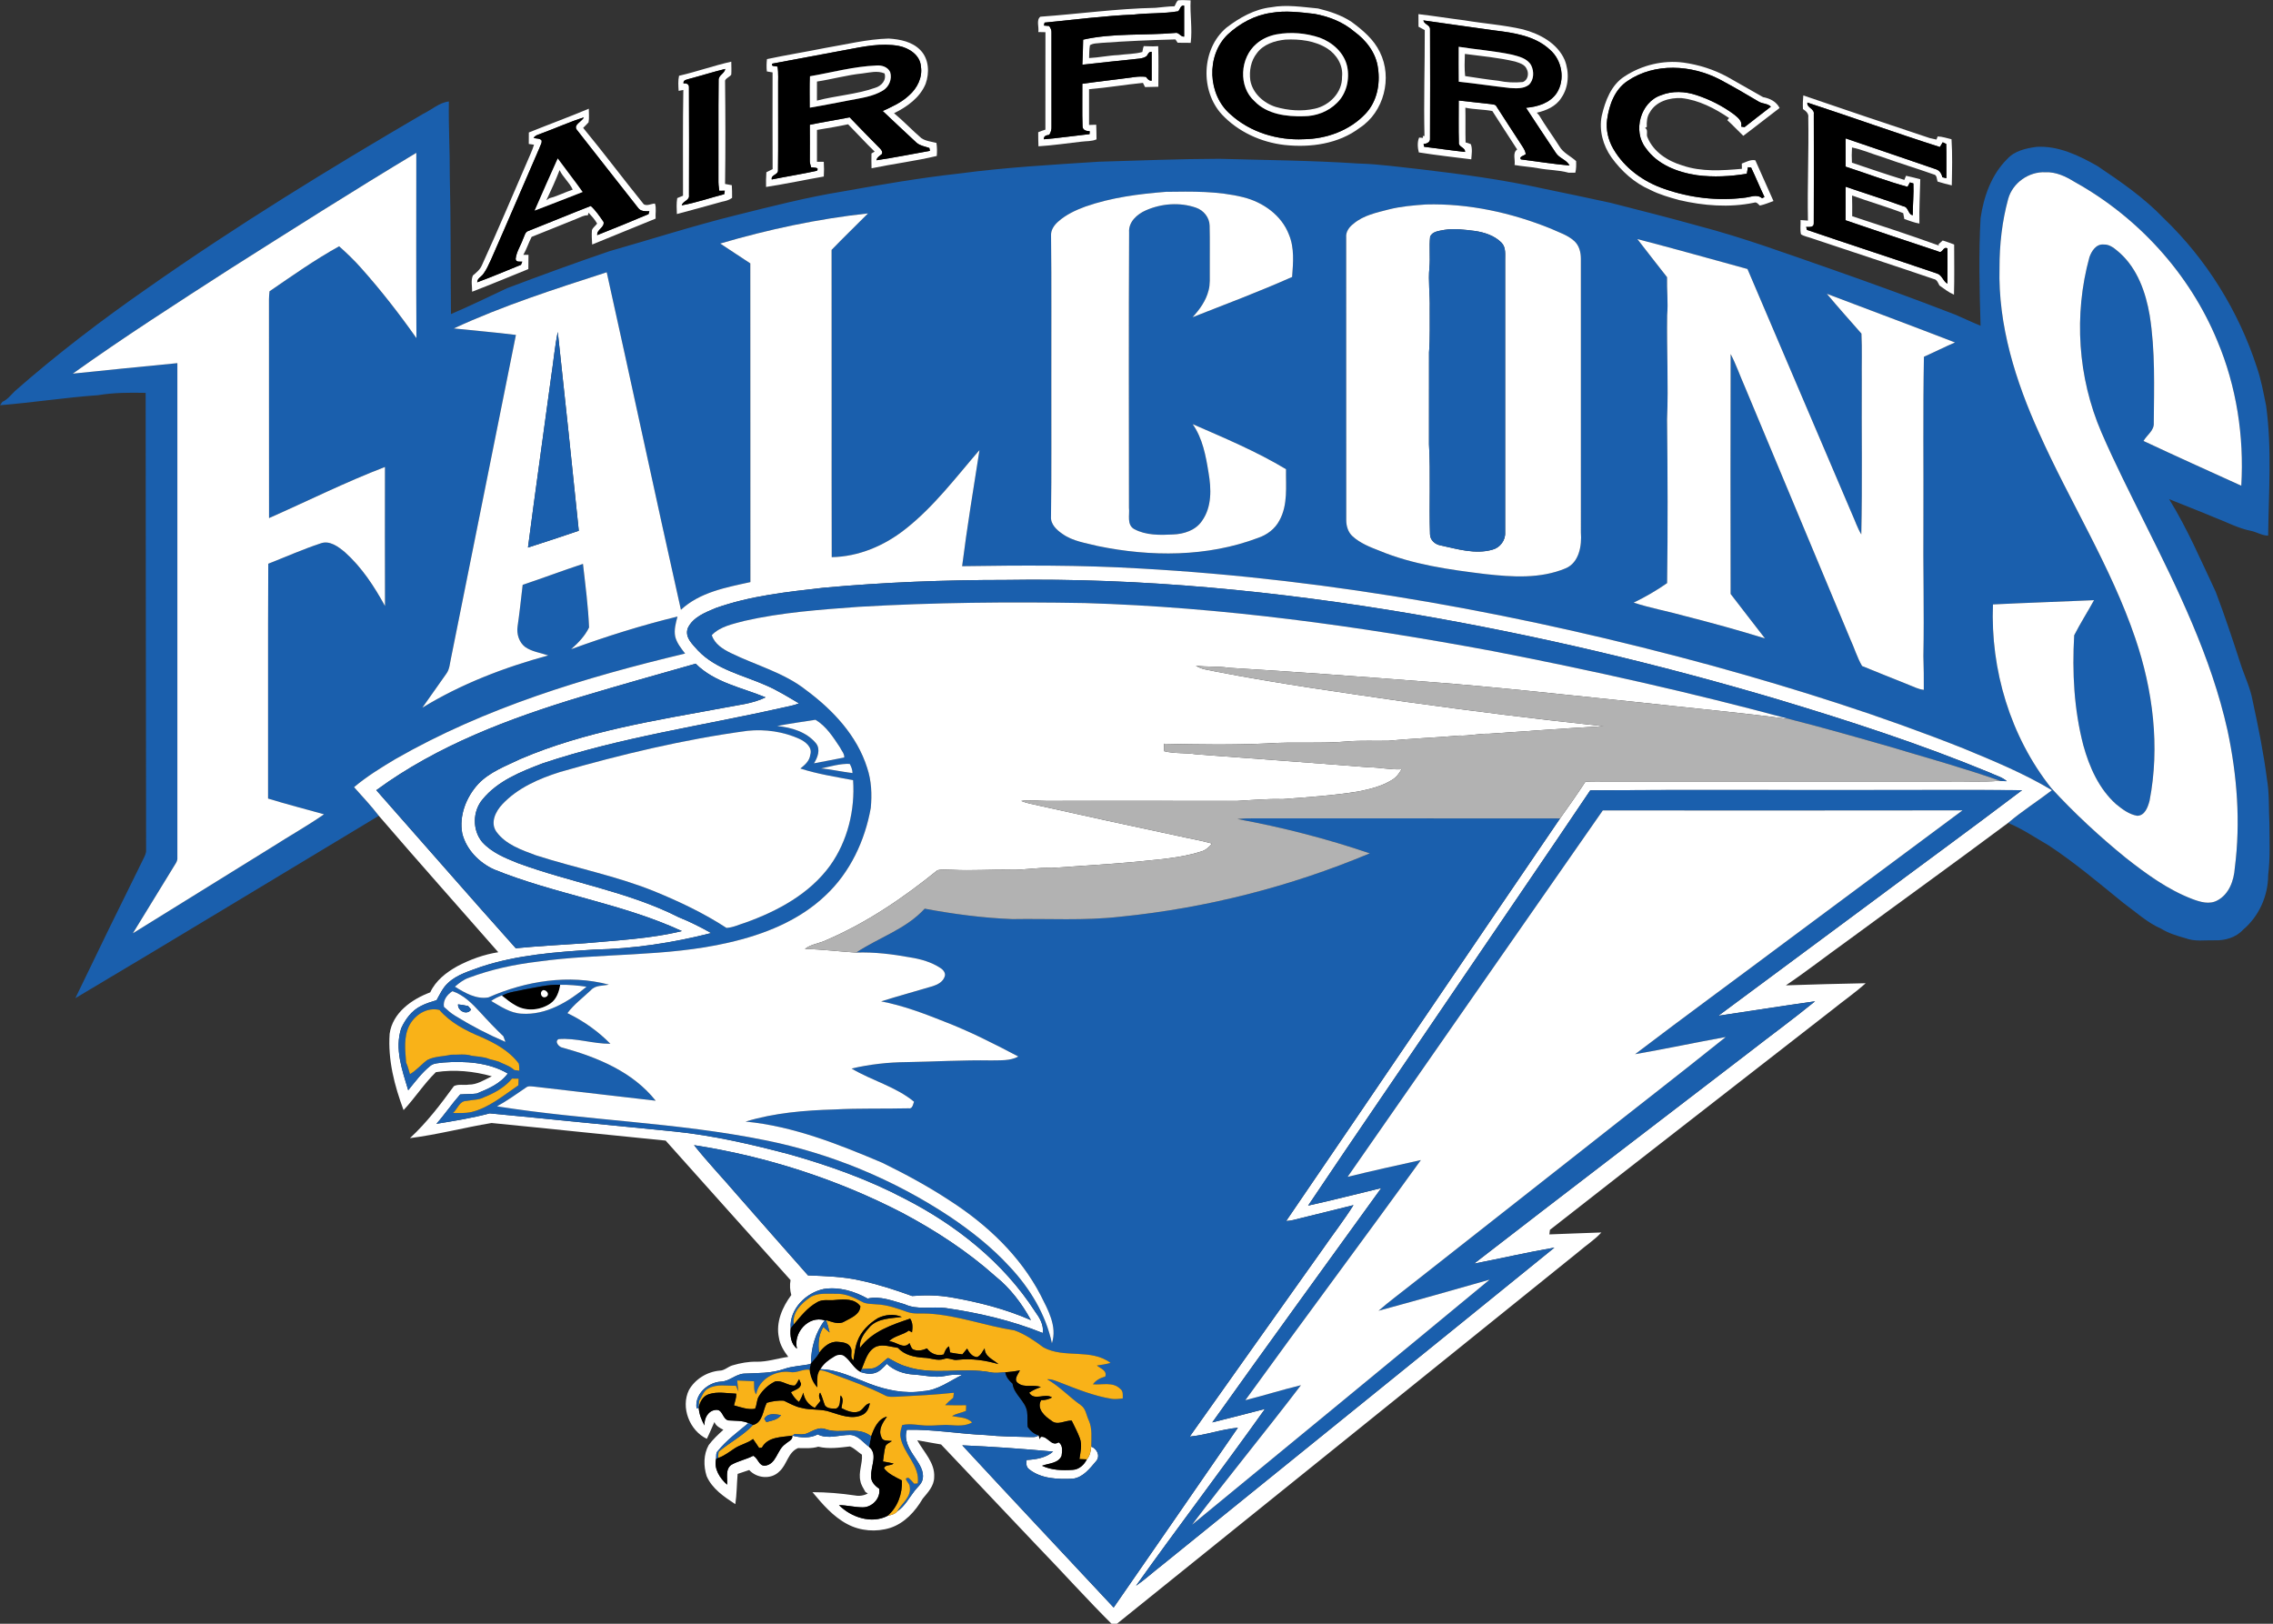 <?xml version="1.0" encoding="UTF-8" standalone="no"?>
<!-- Created with Inkscape (http://www.inkscape.org/) -->

<svg
   xmlns:dc="http://purl.org/dc/elements/1.1/"
   xmlns:cc="http://creativecommons.org/ns#"
   xmlns:rdf="http://www.w3.org/1999/02/22-rdf-syntax-ns#"
   xmlns:svg="http://www.w3.org/2000/svg"
   xmlns="http://www.w3.org/2000/svg"
   version="1.1"
   width="280"
   height="200"
   viewBox="0 0 224 160"
   id="svg2">
  <rect x="0" y="0" width="224" height="160" fill="#333333" stroke="none"/>
  <defs
     id="defs130" />
  <g
     transform="matrix(0.174,0,0,0.174,-5.324,-9.649)"
     id="g3173">
    <path
       d="m 695.79,59.02 c 0.71,-1.11 0.97,-2.59 2.09,-3.39 2.34,-0.19 4.69,-0.06 7.04,0.04 -0.42,8.03 1.07,16.05 0.05,24.05 -2.47,-0.04 -4.93,-0.03 -7.39,-0.06 l -0.8,-1.21 c -0.12,-0.17 -0.35,-0.5 -0.47,-0.67 -13.97,0.36 -27.92,0.95 -41.86,1.96 -2.19,0.32 -4.63,0.08 -6.55,1.33 -0.43,2.39 -0.38,4.84 -0.48,7.26 5.54,-0.25 10.97,-1.47 16.52,-1.68 4.55,-0.65 9.21,-0.5 13.66,-1.76 0.1,-0.5 0.29,-1.51 0.38,-2.01 l 0.39,-1.31 c 2.47,0.06 4.95,0.25 7.43,0.07 l 0.77,-0.04 c 0.25,7.66 0.1,15.33 0.07,22.99 -2.51,0.11 -5.02,0.11 -7.52,0.18 -0.3,-0.6 -0.9,-1.79 -1.2,-2.38 -10.19,1.01 -20.31,2.73 -30.52,3.58 0,6.75 0.01,13.51 0,20.26 1.34,-0.05 2.7,-0.1 4.06,-0.14 0.13,2.75 0.12,5.52 0.17,8.28 -2.7,1.23 -5.71,0.93 -8.57,1.32 -8.1,0.91 -16.17,2.11 -24.31,2.62 -0.12,-2.65 -0.13,-5.31 -0.14,-7.96 1.32,-0.56 2.68,-1.05 4.07,-1.47 0.09,-18.4 -0.07,-36.79 0.03,-55.19 -1.36,0 -2.71,-0.03 -4.05,-0.09 0.51,-2.78 -1.3,-6.75 1.16,-8.68 21.76,-1.56 43.4,-4.59 65.24,-5.03 3.57,-0.28 7.13,-0.85 10.73,-0.87 m 2.07,2.82 c -8.26,1.42 -16.69,0.9 -24.99,1.85 -16.95,0.75 -33.79,2.89 -50.66,4.57 -0.09,0.42 -0.27,1.25 -0.36,1.66 0.74,0.06 2.22,0.19 2.96,0.25 0.78,1.12 1.45,2.34 1.31,3.77 0.03,17.7 -0.01,35.41 0.01,53.11 0.14,1.71 -0.37,3.34 -1.27,4.78 -1.57,0.22 -3.17,0.53 -3.06,2.5 8.65,-0.72 17.25,-1.97 25.88,-2.92 0.02,-0.41 0.07,-1.23 0.09,-1.64 -1.79,-0.07 -3.99,-0.51 -4.05,-2.74 -0.3,-8.03 -0.03,-16.08 -0.12,-24.12 9.81,-1.41 19.67,-2.44 29.49,-3.81 2.15,-0.3 4.35,-0.37 6.52,-0.12 0.85,1.08 1.7,2.29 3.25,2.18 0.02,-5.45 0.02,-10.91 0,-16.37 -1.6,-0.16 -2.05,1.27 -2.76,2.35 -1.12,0.93 -2.58,1.26 -3.96,1.48 -10.85,1.09 -21.69,2.31 -32.53,3.47 0.23,-4.72 0.37,-9.45 0.44,-14.18 17.11,-3.85 34.73,-2.29 52.07,-3.8 2.15,-0.56 3.01,2.21 5.14,2.08 0.01,-5.85 0.01,-11.7 0,-17.54 -2.24,-0.33 -2.16,2.08 -3.4,3.19 z"
       id="path6"
       style="fill:#ffffff" />
    <path
       d="m 697.86,61.84 c 1.24,-1.11 1.16,-3.52 3.4,-3.19 0.01,5.84 0.01,11.69 0,17.54 -2.13,0.13 -2.99,-2.64 -5.14,-2.08 -17.34,1.51 -34.96,-0.05 -52.07,3.8 -0.07,4.73 -0.21,9.46 -0.44,14.18 10.84,-1.16 21.68,-2.38 32.53,-3.47 1.38,-0.22 2.84,-0.55 3.96,-1.48 0.71,-1.08 1.16,-2.51 2.76,-2.35 0.02,5.46 0.02,10.92 0,16.37 -1.55,0.11 -2.4,-1.1 -3.25,-2.18 -2.17,-0.25 -4.37,-0.18 -6.52,0.12 -9.82,1.37 -19.68,2.4 -29.49,3.81 0.09,8.04 -0.18,16.09 0.12,24.12 0.06,2.23 2.26,2.67 4.05,2.74 -0.02,0.41 -0.07,1.23 -0.09,1.64 -8.63,0.95 -17.23,2.2 -25.88,2.92 -0.11,-1.97 1.49,-2.28 3.06,-2.5 0.9,-1.44 1.41,-3.07 1.27,-4.78 -0.02,-17.7 0.02,-35.41 -0.01,-53.11 0.14,-1.43 -0.53,-2.65 -1.31,-3.77 -0.74,-0.06 -2.22,-0.19 -2.96,-0.25 0.09,-0.41 0.27,-1.24 0.36,-1.66 16.87,-1.68 33.71,-3.82 50.66,-4.57 8.3,-0.95 16.73,-0.43 24.99,-1.85 z"
       id="path8"
       style="fill:#000000" />
    <path
       d="m 750.5,59.57 c 8.83,-1.63 17.76,-0.12 26.58,0.68 6.66,1.62 13.27,3.79 19.02,7.61 6.31,4.65 12.57,9.91 16.02,17.12 7.23,14.5 2.32,33.93 -11.37,42.84 -12.08,9.17 -27.9,11.31 -42.63,9.73 -13.32,-1.51 -26.3,-7.46 -35.51,-17.29 -12.34,-13.46 -11.55,-37.1 2.52,-49.06 7.41,-5.71 15.93,-10.54 25.37,-11.63 m 0.01,3.17 c -9.26,1.3 -17.8,5.97 -24.59,12.27 -12.35,11.95 -11.36,34.26 1.71,45.32 11.13,10.08 26.49,14.68 41.35,13.97 12.88,-0.15 25.97,-4.89 34.92,-14.35 6.51,-6.78 8.51,-16.79 7.15,-25.87 -1.04,-8.56 -6.66,-15.83 -13.48,-20.77 -6.36,-5.42 -14.34,-8.52 -22.48,-10 -8.15,-0.93 -16.42,-2 -24.58,-0.57 z"
       id="path10"
       style="fill:#ffffff" />
    <path
       d="m 750.51,62.74 c 8.16,-1.43 16.43,-0.36 24.58,0.57 8.14,1.48 16.12,4.58 22.48,10 6.82,4.94 12.44,12.21 13.48,20.77 1.36,9.08 -0.64,19.09 -7.15,25.87 -8.95,9.46 -22.04,14.2 -34.92,14.35 -14.86,0.71 -30.22,-3.89 -41.35,-13.97 -13.07,-11.06 -14.06,-33.37 -1.71,-45.32 6.79,-6.3 15.33,-10.97 24.59,-12.27 m 3.13,12.16 c -4.15,0.79 -8.17,2.53 -11.38,5.3 -9.41,7.91 -10.47,24.29 -1.09,32.62 7.13,7.38 18.06,8.74 27.82,8.46 6.92,-0.01 13.88,-2.6 18.8,-7.53 5.43,-5.21 7.32,-13.41 5.81,-20.65 -1.7,-7.77 -8.28,-13.63 -15.53,-16.3 -7.79,-2.62 -16.32,-3.38 -24.43,-1.9 z"
       id="path12"
       style="fill:#000000" />
    <path
       d="m 833.95,63.46 c 8.72,1 17.37,2.43 26.08,3.51 10.99,1.86 22.19,2.59 33.07,5.12 9.59,2.53 19.55,7.82 23.69,17.34 2.71,6.9 2.39,15.3 -1.95,21.49 -3,4.79 -8.54,7.16 -13.85,8.36 0.32,0.36 0.97,1.08 1.29,1.44 3.56,6.03 7.75,11.66 11.49,17.58 2.16,3.78 6.36,5.53 9.48,8.38 0.09,2.21 0.12,4.43 -0.45,6.58 -1.3,0.01 -2.58,0.01 -3.85,-0.01 -5.57,-1.56 -11.43,-1.42 -17.07,-2.51 -4.47,-0.82 -9.02,-1.05 -13.48,-1.84 0.55,-2.88 -1.35,-6.85 1.48,-8.79 -4.67,-7.27 -9.46,-14.47 -14.07,-21.78 -5.06,-0.98 -10.24,-0.82 -15.28,-1.89 0.15,6.55 -0.05,13.11 0.12,19.66 1,0.26 2,0.6 2.97,1.01 1.03,2.74 0.44,5.74 0.25,8.58 -9.9,-1.25 -19.86,-2.34 -29.7,-3.92 -0.68,-2.58 -0.94,-5.94 0.19,-8.41 0.55,0.05 1.65,0.13 2.2,0.18 l -0.15,-1.03 0.97,-0.02 c -0.47,-20 0.22,-39.99 0.16,-59.98 -1.19,-0.66 -2.37,-1.31 -3.55,-1.93 -0.05,-2.37 -0.05,-4.74 -0.04,-7.12 m 2.79,3.54 c 0.45,2.35 3.98,2.52 3.78,5.16 0.07,20.56 0.1,41.13 -0.01,61.69 0.24,2.17 -1.87,3.02 -3.65,3.17 0.08,0.39 0.25,1.16 0.33,1.55 7.72,0.95 15.43,2.09 23.17,2.93 0.16,-2.68 -3.9,-2.66 -3.5,-5.46 -0.24,-7.88 -0.05,-15.78 -0.09,-23.66 6.11,0.68 12.22,1.39 18.33,2.04 1.04,0.27 2.55,0.08 3.05,1.31 4.9,7.52 9.73,15.1 14.67,22.59 0.85,1.35 1.72,2.77 1.92,4.39 -0.84,0.99 -4.08,1.35 -2.74,3.01 9.17,1.17 18.32,2.65 27.53,3.45 -1.68,-3.26 -5.77,-4.04 -7.71,-7.07 -5.62,-8.56 -11.4,-17.01 -16.94,-25.61 6.5,-0.52 13.52,-2.63 17.36,-8.3 5,-7.64 3.06,-18.66 -3.79,-24.56 C 900,75.72 888,74.02 876.98,72.67 863.57,70.75 850.14,68.97 836.74,67 z"
       id="path14"
       style="fill:#ffffff" />
    <path
       d="m 836.74,67 c 13.4,1.97 26.83,3.75 40.24,5.67 11.02,1.35 23.02,3.05 31.47,10.96 6.85,5.9 8.79,16.92 3.79,24.56 -3.84,5.67 -10.86,7.78 -17.36,8.3 5.54,8.6 11.32,17.05 16.94,25.61 1.94,3.03 6.03,3.81 7.71,7.07 -9.21,-0.8 -18.36,-2.28 -27.53,-3.45 -1.34,-1.66 1.9,-2.02 2.74,-3.01 -0.2,-1.62 -1.07,-3.04 -1.92,-4.39 -4.94,-7.49 -9.77,-15.07 -14.67,-22.59 -0.5,-1.23 -2.01,-1.04 -3.05,-1.31 -6.11,-0.65 -12.22,-1.36 -18.33,-2.04 0.04,7.88 -0.15,15.78 0.09,23.66 -0.4,2.8 3.66,2.78 3.5,5.46 -7.74,-0.84 -15.45,-1.98 -23.17,-2.93 -0.08,-0.39 -0.25,-1.16 -0.33,-1.55 1.78,-0.15 3.89,-1 3.65,-3.17 0.11,-20.56 0.08,-41.13 0.01,-61.69 0.2,-2.64 -3.33,-2.81 -3.78,-5.16 m 20.02,14.95 c 0.01,6.6 -0.06,13.19 0.04,19.78 9.73,1.02 19.41,2.53 29.14,3.58 3.53,0.19 7.61,0.49 10.58,-1.84 2.9,-2.78 3.02,-7.62 1.27,-11.06 -2.18,-3.9 -6.88,-4.97 -10.86,-6.01 -9.95,-2.11 -20.13,-2.87 -30.17,-4.45 z"
       id="path16"
       style="fill:#000000" />
    <path
       d="m 753.64,74.9 c 8.11,-1.48 16.64,-0.72 24.43,1.9 7.25,2.67 13.83,8.53 15.53,16.3 1.51,7.24 -0.38,15.44 -5.81,20.65 -4.92,4.93 -11.88,7.52 -18.8,7.53 -9.76,0.28 -20.69,-1.08 -27.82,-8.46 -9.38,-8.33 -8.32,-24.71 1.09,-32.62 3.21,-2.77 7.23,-4.51 11.38,-5.3 m 4.96,2.99 c -5.98,0.6 -12.44,2.62 -16.14,7.68 -3.41,4.28 -4.45,10.04 -3.73,15.37 1.26,7.27 7.49,12.86 14.3,15.04 7.14,2.08 14.85,2.67 22.14,1.05 8.33,-1.75 15.73,-9.2 15.51,-18.05 0.75,-6.51 -3.04,-12.69 -8.41,-16.1 -6.99,-4.41 -15.57,-5.38 -23.67,-4.99 z"
       id="path18"
       style="fill:#ffffff" />
    <path
       d="m 498.11,82.59 c 11.88,-1.99 23.67,-4.97 35.77,-5.3 6.47,0.39 13.5,1.77 18.13,6.7 4.75,4.97 5.07,12.75 2.83,18.95 -3.23,7.85 -10.52,13.01 -17.89,16.64 5.4,4.43 10.17,9.58 15.48,14.12 2.51,1.69 5.66,1.94 8.53,2.7 0.39,2.44 0.39,4.92 0.19,7.38 -12.18,2.89 -24.67,4.44 -36.94,6.97 -0.09,-2.8 -0.09,-5.59 -0.04,-8.39 0.45,-0.26 1.36,-0.78 1.82,-1.04 -5.18,-5 -10,-10.36 -15.06,-15.48 -5.84,1.24 -11.73,2.23 -17.62,3.19 -0.01,6.02 0.01,12.03 -0.01,18.05 1.28,0.01 2.56,0.01 3.86,0.02 0.18,2.77 0.18,5.55 0.01,8.32 -10.91,1.9 -21.75,4.23 -32.7,5.91 -0.04,-2.78 -0.04,-5.55 0.17,-8.32 1.19,-0.57 2.36,-1.17 3.55,-1.77 -0.1,-18.26 -0.03,-36.52 -0.03,-54.78 -0.81,-0.14 -2.43,-0.42 -3.24,-0.55 -0.26,-2.33 -0.21,-4.66 0.06,-6.98 11,-2.33 22.1,-4.12 33.13,-6.34 m 12.09,1.02 c -14.03,2.62 -28.07,5.23 -42.09,7.86 -1.32,1.77 1.94,1.35 2.86,1.69 0.63,3.9 0.26,7.86 0.34,11.79 -0.05,15.71 0.12,31.43 -0.08,47.14 0.02,2.44 -4.03,2.26 -3.55,5 8.51,-1.71 17.11,-3.06 25.59,-4.92 1.63,-2.18 -2.05,-1.66 -3.27,-1.98 -0.45,-1.36 -0.84,-2.76 -0.75,-4.2 0.02,-6.62 0.06,-13.24 -0.01,-19.87 7.49,-1.56 15.07,-2.71 22.57,-4.22 5.62,5.83 11.23,11.66 16.96,17.39 0.87,0.84 1.89,2.07 1.32,3.37 -1.16,1.09 -2.85,1.78 -3.06,3.55 10.13,-1.5 20.17,-3.54 30.25,-5.33 -0.08,-0.41 -0.24,-1.22 -0.32,-1.62 -2.45,-0.87 -5.19,-1.23 -7.24,-2.96 -6.39,-6 -12.85,-11.93 -19.19,-17.99 5.26,-2.39 10.65,-4.82 14.92,-8.83 4.59,-4.02 7.72,-10.15 6.73,-16.36 -0.44,-6.47 -6.72,-10.53 -12.57,-11.66 -9.82,-1.78 -19.76,0.32 -29.41,2.15 z"
       id="path20"
       style="fill:#ffffff" />
    <path
       d="m 510.2,83.61 c 9.65,-1.83 19.59,-3.93 29.41,-2.15 5.85,1.13 12.13,5.19 12.57,11.66 0.99,6.21 -2.14,12.34 -6.73,16.36 -4.27,4.01 -9.66,6.44 -14.92,8.83 6.34,6.06 12.8,11.99 19.19,17.99 2.05,1.73 4.79,2.09 7.24,2.96 0.08,0.4 0.24,1.21 0.32,1.62 -10.08,1.79 -20.12,3.83 -30.25,5.33 0.21,-1.77 1.9,-2.46 3.06,-3.55 0.57,-1.3 -0.45,-2.53 -1.32,-3.37 -5.73,-5.73 -11.34,-11.56 -16.96,-17.39 -7.5,1.51 -15.08,2.66 -22.57,4.22 0.07,6.63 0.03,13.25 0.01,19.87 -0.09,1.44 0.3,2.84 0.75,4.2 1.22,0.32 4.9,-0.2 3.27,1.98 -8.48,1.86 -17.08,3.21 -25.59,4.92 -0.48,-2.74 3.57,-2.56 3.55,-5 0.2,-15.71 0.03,-31.43 0.08,-47.14 -0.08,-3.93 0.29,-7.89 -0.34,-11.79 -0.92,-0.34 -4.18,0.08 -2.86,-1.69 14.02,-2.63 28.06,-5.24 42.09,-7.86 m -20.85,15.03 c -0.17,5.92 -0.05,11.85 -0.06,17.78 7.59,-1.24 15.12,-2.82 22.69,-4.22 6.35,-1.24 13.03,-2.05 18.66,-5.47 3.51,-2.1 5.32,-6.49 4.13,-10.43 -1.34,-2.94 -4.77,-4.02 -7.77,-3.75 -12.76,0.52 -25.13,3.93 -37.65,6.09 z"
       id="path22"
       style="fill:#000000" />
    <path
       d="m 856.76,81.95 c 10.04,1.58 20.22,2.34 30.17,4.45 3.98,1.04 8.68,2.11 10.86,6.01 1.75,3.44 1.63,8.28 -1.27,11.06 -2.97,2.33 -7.05,2.03 -10.58,1.84 -9.73,-1.05 -19.41,-2.56 -29.14,-3.58 -0.1,-6.59 -0.03,-13.18 -0.04,-19.78 m 3.49,4.04 c -0.14,4.18 -0.28,8.38 0.15,12.55 6.25,0.92 12.48,1.96 18.77,2.64 4.53,0.97 9.21,1.19 13.83,0.74 2.94,-0.96 3.67,-4.81 2.31,-7.31 -1.07,-2.7 -4.14,-3.48 -6.62,-4.31 -9.35,-2.21 -18.94,-3.08 -28.44,-4.31 z"
       id="path24"
       style="fill:#ffffff" />
    <path
       d="m 415.18,98.36 c 9.96,-2.27 19.62,-5.75 29.59,-7.98 0.03,2.45 0.16,4.91 -0.01,7.36 -0.95,1.33 -2.81,1.8 -3.51,3.32 0.22,19.51 0.28,39.06 0,58.57 1.27,0.22 2.54,0.46 3.82,0.71 0.14,2.38 0.2,4.77 0.16,7.17 -1.68,1.27 -3.71,1.78 -5.74,2.18 -8.5,2.34 -16.99,4.76 -25.53,6.97 -0.13,-3.01 -0.3,-6.04 0.2,-9.02 1.09,-0.45 2.18,-0.91 3.28,-1.36 0.01,-19.96 -0.17,-39.96 0.18,-59.88 -0.67,0.13 -2,0.38 -2.66,0.51 -0.18,-2.85 -0.39,-5.74 0.22,-8.55 m 5.86,1.72 c -1.42,0.49 -3.64,0.58 -3.31,2.64 1.64,-0.3 3.24,0.44 3.07,2.3 0.11,20.33 0.07,40.66 0.02,60.98 0.42,3 -3.47,3.26 -4.1,5.73 8.15,-1.47 16.03,-4.23 24.05,-6.3 0.08,-0.5 0.25,-1.48 0.33,-1.97 -0.78,0.01 -2.35,0.02 -3.13,0.03 -0.34,-2.15 -0.53,-4.31 -0.47,-6.48 0.1,-18.67 -0.11,-37.35 0.1,-56.02 -0.23,-3.03 3.4,-3.77 3.72,-6.49 -6.81,1.66 -13.5,3.79 -20.28,5.58 z"
       id="path26"
       style="fill:#ffffff" />
    <path
       d="m 950.69,98.73 c 9.75,-6.41 21.81,-9.34 33.4,-7.82 8.64,1.2 17.11,3.88 24.78,8.04 6.74,3.86 13.54,7.65 20.27,11.51 3.85,0.7 7.52,2.5 9.36,6.15 -6.9,5.19 -13.62,10.61 -20.55,15.76 -3.07,-2.91 -5.91,-6.04 -9.06,-8.86 0.25,-0.31 0.76,-0.91 1.01,-1.21 -8.07,-5.47 -17.13,-10.18 -26.94,-11.29 -6.68,-0.34 -14.46,1.81 -17.93,8.04 -1.69,2.45 -1.86,5.43 -1.74,8.3 l -1.01,0.63 c 2.09,0.88 0.45,3.67 1.43,5.34 3.37,8.23 11.55,13.41 19.8,15.86 10.84,3.7 22.44,2.87 33.65,1.88 -0.01,-0.74 -0.04,-2.22 -0.06,-2.96 2.44,-0.89 4.96,-2.43 7.66,-1.87 3.37,7.71 6.9,15.37 10.28,23.08 -2.57,0.93 -5.08,2.01 -7.76,2.56 -0.91,-0.83 -1.84,-2.22 -3.27,-1.62 -14,2.9 -28.58,1.72 -42.41,-1.49 -5.61,-1.58 -11.27,-3.15 -16.46,-5.84 -8.89,-3.86 -16.26,-10.57 -21.89,-18.36 -4.76,-6.74 -7.13,-15.37 -5.47,-23.54 1.97,-8.42 5.28,-17.41 12.91,-22.29 m 1.72,2.56 c -7.31,4.8 -10.44,13.6 -11.6,21.88 -0.76,5.69 0.59,11.49 3.43,16.44 6.34,11.05 17.27,18.9 29.23,22.9 14.26,4.97 29.69,6.8 44.7,4.97 3.49,-0.22 7.36,-2.39 10.42,0.25 0.33,-0.18 1.01,-0.54 1.34,-0.72 -2.62,-5.5 -4.93,-11.14 -7.54,-16.64 -0.45,-0.06 -1.36,-0.18 -1.81,-0.23 -0.22,1.23 -0.44,2.47 -0.65,3.7 -9.27,1.53 -18.81,2.05 -28.14,0.84 -11,-1.63 -22.55,-5.97 -29.12,-15.44 -7.48,-9.55 -2.98,-25.96 8.65,-29.85 6.41,-2.59 13.67,-2.23 20.15,-0.06 7.57,2.5 14.78,6.14 21.19,10.9 2.11,1.72 4.95,3.77 4.05,6.91 0.48,0.08 1.45,0.24 1.93,0.32 4.94,-3.91 9.95,-7.74 14.93,-11.6 -1.77,-1.76 -4.44,-1.59 -6.55,-2.66 -7.38,-4.43 -14.87,-8.72 -22.46,-12.79 -16.05,-8.27 -36.75,-9.55 -52.15,0.88 z"
       id="path28"
       style="fill:#ffffff" />
    <path
       d="m 489.35,98.64 c 12.52,-2.16 24.89,-5.57 37.65,-6.09 3,-0.27 6.43,0.81 7.77,3.75 1.19,3.94 -0.62,8.33 -4.13,10.43 -5.63,3.42 -12.31,4.23 -18.66,5.47 -7.57,1.4 -15.1,2.98 -22.69,4.22 0.01,-5.93 -0.11,-11.86 0.06,-17.78 m 3.95,3 c 0.01,3.59 0.02,7.19 -0.02,10.79 10.88,-2.84 22.28,-3.49 32.92,-7.22 3.54,-1.03 6.55,-4.24 5.39,-8.16 -4.02,-1.74 -8.43,-0.51 -12.57,0 -8.69,0.88 -17.11,3.28 -25.72,4.59 z"
       id="path30"
       style="fill:#ffffff" />
    <path
       d="m 952.41,101.29 c 15.4,-10.43 36.1,-9.15 52.15,-0.88 7.59,4.07 15.08,8.36 22.46,12.79 2.11,1.07 4.78,0.9 6.55,2.66 -4.98,3.86 -9.99,7.69 -14.93,11.6 -0.48,-0.08 -1.45,-0.24 -1.93,-0.32 0.9,-3.14 -1.94,-5.19 -4.05,-6.91 -6.41,-4.76 -13.62,-8.4 -21.19,-10.9 -6.48,-2.17 -13.74,-2.53 -20.15,0.06 -11.63,3.89 -16.13,20.3 -8.65,29.85 6.57,9.47 18.12,13.81 29.12,15.44 9.33,1.21 18.87,0.69 28.14,-0.84 0.21,-1.23 0.43,-2.47 0.65,-3.7 0.45,0.05 1.36,0.17 1.81,0.23 2.61,5.5 4.92,11.14 7.54,16.64 -0.33,0.18 -1.01,0.54 -1.34,0.72 -3.06,-2.64 -6.93,-0.47 -10.42,-0.25 -15.01,1.83 -30.44,0 -44.7,-4.97 -11.96,-4 -22.89,-11.85 -29.23,-22.9 -2.84,-4.95 -4.19,-10.75 -3.43,-16.44 1.16,-8.28 4.29,-17.08 11.6,-21.88 z"
       id="path32"
       style="fill:#000000" />
    <path
       d="m 421.04,100.08 c 6.78,-1.79 13.47,-3.92 20.28,-5.58 -0.32,2.72 -3.95,3.46 -3.72,6.49 -0.21,18.67 0,37.35 -0.1,56.02 -0.06,2.17 0.13,4.33 0.47,6.48 0.78,-0.01 2.35,-0.02 3.13,-0.03 -0.08,0.49 -0.25,1.47 -0.33,1.97 -8.02,2.07 -15.9,4.83 -24.05,6.3 0.63,-2.47 4.52,-2.73 4.1,-5.73 0.05,-20.32 0.09,-40.65 -0.02,-60.98 0.17,-1.86 -1.43,-2.6 -3.07,-2.3 -0.33,-2.06 1.89,-2.15 3.31,-2.64 z"
       id="path34"
       style="fill:#000000" />
    <path
       d="m 1051.94,109.51 c 23.82,8.12 47.66,16.22 71.57,24.13 1.25,0.32 2.52,0.61 3.82,0.86 0.18,-0.45 0.53,-1.34 0.71,-1.78 2.68,0.08 5.23,1.01 7.83,1.59 0.57,8.7 0.32,17.42 0.15,26.13 -2.71,-0.66 -5.41,-1.32 -8.06,-2.17 -0.5,-1.46 -0.24,-3.77 -2.24,-4.06 -9.67,-3.43 -19.52,-6.38 -29.17,-9.87 -5.7,-1.72 -11.2,-4.16 -17.04,-5.37 -0.18,2.88 -0.21,5.75 -0.04,8.63 9.88,3.29 19.71,6.72 29.68,9.74 0.24,-0.58 0.72,-1.75 0.96,-2.34 2.7,0.59 5.39,1.25 8.07,1.97 -0.19,8.36 -0.65,16.73 -0.5,25.09 -2.96,-0.48 -5.72,-1.64 -8.53,-2.57 -0.24,-1.11 -0.45,-2.21 -0.63,-3.32 -9.51,-3.73 -19.38,-6.48 -28.97,-9.99 0.13,3.9 0.07,7.81 0.07,11.72 16.43,5.37 32.89,10.75 49.13,16.63 l -0.26,-0.72 c 0.78,-0.72 1.58,-1.44 2.39,-2.16 2.17,0.69 4.34,1.44 6.49,2.27 0,9.48 0.18,18.96 -0.1,28.42 -3.02,-1.29 -5.58,-3.35 -8.24,-5.21 -0.76,-1.44 -1.33,-3.32 -3.16,-3.64 -22.98,-7.83 -46.08,-15.32 -69.08,-23.07 -2.06,-0.78 -4.32,-1.08 -6.18,-2.28 -0.6,-2.62 -0.11,-5.4 -0.24,-8.07 1.39,0.09 2.78,0.2 4.19,0.32 -0.38,-19.48 0.53,-38.93 0.19,-58.41 0.36,-2.22 -1.35,-3.69 -3.01,-4.75 -0.14,-2.57 -0.07,-5.15 0.2,-7.72 m 2.31,4.04 c -0.5,2.89 4.08,3.41 3.63,6.42 0.05,20.67 0.08,41.34 -0.02,62 0.11,2.41 -2.72,2 -4.3,1.99 0.11,0.43 0.34,1.27 0.45,1.69 24.51,8.34 49.14,16.35 73.64,24.69 2.89,0.86 3.39,4.34 5.89,5.77 0.12,-6.66 0.04,-13.32 0.04,-19.99 -2.68,-1.35 -2.59,3.28 -5.31,1.68 -17.51,-5.73 -34.96,-11.7 -52.41,-17.61 0.03,-6.33 0,-12.66 0.02,-19 10.9,3.78 21.94,7.18 32.78,11.11 3,0.44 2.47,4.61 5.26,5.03 -0.02,-6 0.65,-12 0.37,-17.99 -0.49,-0.14 -1.48,-0.43 -1.98,-0.58 -0.34,0.63 -1.02,1.88 -1.35,2.5 -11.86,-3.22 -23.38,-7.66 -35.07,-11.43 -0.03,-5.34 -0.02,-10.67 -0.01,-16.01 16.95,5.84 33.95,11.53 50.89,17.39 2.16,0.56 3.51,2.46 3.89,4.6 0.57,0.14 1.72,0.42 2.3,0.56 -0.07,-6.46 0.12,-12.93 -0.08,-19.4 -0.49,-0.23 -1.49,-0.71 -1.99,-0.94 -0.4,0.67 -1.21,2.01 -1.61,2.68 -25.13,-7.99 -49.96,-16.96 -75.03,-25.16 z"
       id="path36"
       style="fill:#ffffff" />
    <path
       d="m 270.26,119.92 c 4.85,-2.3 9.09,-6.37 14.57,-7 -0.27,14.05 0.61,28.04 0.51,42.08 0.65,26.1 0.41,52.22 0.67,78.33 10.71,-4.58 21.17,-9.67 31.7,-14.63 19.24,-7.29 38.58,-14.34 58.05,-20.99 23.83,-6.78 47.44,-14.37 71.49,-20.34 20.13,-5.01 40.26,-10.2 60.76,-13.51 21.77,-3.91 43.59,-7.66 65.59,-10.1 26.34,-3.53 52.9,-5.01 79.41,-6.73 22.67,-0.66 45.33,-1.58 68,-1.64 26.35,0.7 52.71,0.95 79.01,2.67 11.8,0.32 23.49,2.04 35.22,3.27 23.05,2.73 46.12,5.79 68.8,10.8 12.92,2.72 25.87,5.33 38.76,8.19 16.56,4.25 33.15,8.41 49.62,13.02 25.35,6.61 49.95,15.71 74.68,24.29 23.83,8.35 47.58,16.96 71.12,26.1 4.72,2.02 9.34,4.28 14.11,6.18 -0.61,-20.31 -1.11,-40.66 0,-60.96 1.81,-12.23 6.14,-24.63 15.13,-33.47 4.14,-4.65 10.62,-6.04 16.53,-6.86 12.39,-0.73 23.96,4.85 34.46,10.81 13.23,8.88 26.49,18.01 37.54,29.56 24.22,23.21 42.46,52.55 52.83,84.48 2.43,7.07 3.75,14.44 5.23,21.74 3.36,24.38 1.45,49.06 1.16,73.58 -3.47,-0.01 -6.44,-2.06 -9.77,-2.72 -7.28,-1.42 -13.84,-5.04 -20.72,-7.63 -8.48,-3.6 -17.1,-6.82 -25.61,-10.33 10.33,16.69 18.05,34.78 26.4,52.5 5.02,13.25 9.5,26.7 13.87,40.18 2.29,7.28 5.79,14.2 7.1,21.78 3.14,14.56 6.14,29.18 8.02,43.98 1.48,8.4 0.96,16.97 1.43,25.45 0.04,9.67 0.49,19.37 -0.71,28.98 -0.01,11.77 -5.2,23.39 -14.23,31 -4.05,4.43 -10.18,6.16 -16.03,5.97 -5.53,-0.15 -11.28,0.85 -16.56,-1.18 -4.76,-1.33 -9.5,-2.76 -13.73,-5.35 -8,-3.5 -14.45,-9.5 -21.42,-14.6 -13.86,-11.23 -27.49,-22.82 -42.41,-32.64 -7.57,-4.36 -14.82,-9.36 -22.93,-12.69 7.86,-6.7 16.64,-12.23 24.83,-18.52 -15.87,-9.55 -33.07,-16.6 -50.14,-23.67 -46.4,-18.44 -94.06,-33.54 -142.17,-46.82 -105.95,-28.89 -214.64,-49.02 -324.4,-55.09 -33.46,-2 -67,-1.8 -100.51,-1.29 2.77,-22 6.4,-43.88 9.83,-65.78 -13.4,15.51 -25.86,32.15 -42.1,44.87 -11.81,9.34 -26.4,15.53 -41.59,15.79 -0.14,-58 0.03,-116.01 -0.08,-174.01 6.76,-7 13.77,-13.76 20.63,-20.66 -28.35,3.06 -56.35,9.04 -83.7,17.07 5.65,3.79 11.38,7.45 17.03,11.23 0.08,60.16 -0.01,120.33 0.05,180.49 -13.78,3.02 -28.65,5.73 -39.35,15.69 -14.28,-63.65 -27.86,-127.47 -42.03,-191.15 -29.25,9.47 -58.66,18.87 -86.6,31.81 11.72,1.27 23.48,2.19 35.18,3.68 -12.27,60.98 -24.48,121.97 -36.74,182.95 -0.7,3.07 -0.78,6.47 -2.78,9.06 -4.53,6.34 -8.99,12.72 -13.47,19.09 22.05,-13.5 46.41,-22.83 71.3,-29.6 -4.37,-1.5 -9.21,-2.09 -13.07,-4.77 -3.51,-2.69 -4.93,-7.4 -4.29,-11.68 1.13,-7.82 1.95,-15.68 2.88,-23.52 11.43,-3.84 22.71,-8.1 34.15,-11.87 1.36,11.97 2.95,23.97 3.45,36 -2.33,4.84 -6.16,8.8 -10.16,12.32 19.74,-7.21 39.82,-13.53 60.25,-18.5 -0.98,3.65 -2.06,7.48 -1.31,11.29 0.88,3.7 3.37,6.71 5.62,9.67 -56.72,13.51 -113.35,30.65 -164.18,59.82 -8.07,4.82 -16.11,9.78 -23.32,15.84 4.72,5.36 9.7,10.53 14.03,16.22 -57.3,34.42 -114.4,69.16 -171.87,103.28 12.69,-26.39 25.53,-52.71 38.55,-78.94 0.72,-1.52 1.6,-3.07 1.52,-4.81 -0.16,-86.35 -0.16,-172.7 -0.26,-259.04 -9,-0.19 -18.03,-0.17 -26.94,1.31 -18.56,1.31 -36.97,4.19 -55.51,5.68 0.32,-0.48 0.97,-1.43 1.3,-1.91 2.92,-1.26 4.83,-3.89 7.05,-6.04 23.86,-20.99 49.27,-40.33 75.39,-58.5 50.34,-35.34 102.78,-67.54 155.88,-98.56 m -110.07,88.25 c -29.74,19.18 -59.56,38.29 -88.36,58.87 19.73,-2 39.47,-4.06 59.22,-5.93 0.01,93.31 0.01,186.62 0,279.93 0.23,2.17 -1.3,3.85 -2.31,5.61 -7.66,12.42 -15.3,24.86 -22.89,37.33 26.4,-16.36 52.8,-32.71 79.2,-49.07 9.63,-6.18 19.67,-11.78 29.06,-18.31 -10.57,-2.94 -21.2,-5.69 -31.69,-8.91 0.09,-44.33 -0.13,-88.66 0.11,-132.99 9.85,-3.86 19.53,-8.18 29.59,-11.5 5.15,-1.93 10.09,1.86 13.85,4.99 9.51,8.5 16.59,19.34 22.68,30.45 -0.11,-26.24 -0.05,-52.48 -0.03,-78.73 -22.34,8.56 -43.78,19.29 -65.65,28.94 -0.07,-41.28 0.01,-82.56 -0.04,-123.84 0.01,-1.54 0.15,-3.07 0.31,-4.59 12.91,-8.84 25.71,-17.91 39.42,-25.49 4.35,3.86 8.55,7.88 12.41,12.24 11.25,12.6 21.65,25.96 31.38,39.77 -0.2,-34.98 -0.07,-69.95 -0.07,-104.93 -35.75,21.47 -70.96,43.84 -106.19,66.16 m 1007.79,-40.1 c -3.46,12.68 -4.95,25.87 -4.92,38.99 -0.89,32.51 9.09,64.22 22.39,93.53 17.45,39.09 40.68,75.6 54.5,116.29 10.03,29.43 14.07,61.4 8.08,92.11 -0.95,3.52 -2.63,8.43 -7.02,8.45 -4.59,-0.79 -8.46,-3.73 -11.96,-6.6 -9.67,-8.65 -15.1,-20.94 -18.5,-33.23 -5.31,-20.29 -6.4,-41.53 -5.19,-62.4 3.44,-6.78 7.57,-13.2 11.23,-19.87 -19.08,0.88 -38.17,1.46 -57.24,2.41 -1.47,37 9.86,74.79 32.95,103.92 13.1,14.27 27.37,27.48 42.41,39.69 11.61,9.1 23.76,17.99 37.66,23.26 4.44,1.66 9.6,3.21 14.08,0.74 6.61,-3.47 9.37,-11.26 9.86,-18.31 3.35,-26.01 1.33,-52.48 -4.14,-78.06 -9.23,-41.36 -28.02,-79.66 -46.84,-117.35 -8.42,-17.01 -17.04,-33.94 -24.57,-51.36 -13.37,-31.05 -15.73,-66.58 -6.79,-99.16 1.21,-3.46 3.8,-7.56 8,-7.2 3.78,-0.22 6.66,2.61 9.34,4.87 9.93,9.02 14.6,22.3 16.8,35.21 3.22,20.15 2.48,40.64 2.32,60.96 0.32,4.28 -3.88,6.83 -5.82,10.21 18.38,8.62 36.89,16.96 55.38,25.35 1.64,-27.88 -2.67,-56.18 -13.55,-81.97 -15.69,-38.09 -44.97,-70.19 -80.95,-90.12 -4.93,-3.08 -10.5,-5.69 -16.45,-5.42 -9.37,-0.47 -18.54,6.01 -21.06,15.06 m -522.62,4.36 c -5.54,2.04 -11.04,4.58 -15.46,8.55 -2.3,2.02 -4.24,4.82 -4.02,8.02 0.34,27.32 0.09,54.66 0.16,81.98 -0.08,25.68 0.19,51.36 -0.19,77.03 -0.31,4.31 3.2,7.58 6.47,9.78 5.89,4.23 13.24,5.16 20.1,6.91 29.9,6.14 61.85,6.27 90.7,-4.63 5.05,-1.68 9.63,-5.09 12.11,-9.88 4.91,-8.89 3.56,-19.29 3.73,-29.01 -16.82,-10.11 -34.94,-17.69 -52.87,-25.52 5.64,8.06 7.45,17.93 8.98,27.44 1.58,9.09 1.95,19.42 -3.66,27.29 -3.58,5.4 -10.3,7.54 -16.5,7.75 -7.35,0.37 -15.25,0.54 -21.91,-3.03 -4.39,-2.49 -2.51,-8.06 -2.99,-12.13 -0.04,-51.98 -0.18,-103.96 0.08,-155.94 -0.44,-5.9 4.53,-10.29 9.47,-12.46 8.84,-3.9 19.23,-4.71 28.42,-1.51 4.3,1.48 7.59,5.49 7.71,10.12 0.23,8.61 0.02,17.23 0.09,25.85 -0.06,3.65 0.29,7.38 -0.7,10.93 -1.45,5.8 -5.05,10.78 -9.04,15.12 18.86,-7.41 37.86,-14.55 56.37,-22.79 0.6,-7.98 1.38,-16.33 -1.77,-23.91 -4.17,-11.03 -14.73,-18.46 -25.88,-21.23 -14.31,-3.57 -29.17,-3.26 -43.8,-3.07 -15.42,1.21 -30.94,3.21 -45.6,8.34 m 192.91,-1.19 c -7.12,0.5 -14.27,1.09 -21.21,2.85 -6.89,1.79 -14.25,3.3 -19.83,8.03 -2.45,1.83 -4.52,4.6 -4.19,7.82 0.04,53.37 -0.01,106.75 0.03,160.13 0,3.36 1.08,6.88 3.66,9.17 4.28,3.83 9.71,6.01 15,8.04 19.1,7.95 39.79,10.79 60.18,13.28 15.1,1.68 31.06,2.76 45.41,-3.25 7.7,-3.23 9.22,-12.91 8.64,-20.33 -0.01,-51.67 0,-103.34 -0.01,-155.01 0.01,-3.65 -0.96,-7.54 -3.78,-10.05 -3.75,-3.41 -8.73,-4.88 -13.23,-6.98 -22.35,-9.04 -46.51,-14.35 -70.67,-13.7 m 119.68,19.61 c 5.55,7.23 11.2,14.39 16.81,21.57 -0.16,7.2 0.67,14.39 0.06,21.58 -0.28,19.65 0.76,39.3 -0.05,58.95 0.33,30.9 0.46,61.83 0.02,92.73 -6,4.18 -12.35,7.89 -18.94,11.04 9.46,3.12 19.35,4.85 28.95,7.57 15.23,3.88 30.4,8.05 45.41,12.7 -6.57,-8.32 -12.91,-16.83 -19.45,-25.18 -0.07,-45.28 -0.12,-90.57 0.02,-135.85 3.11,5.88 5.24,12.23 7.95,18.3 19.93,47.72 39.87,95.44 59.81,143.16 2.33,5.01 3.9,10.44 6.68,15.2 8.79,3.65 17.68,7.09 26.5,10.68 2.77,1.06 5.44,2.52 8.46,2.81 0.07,-6.39 -0.06,-12.77 -0.23,-19.15 0.49,-25.33 -0.23,-50.67 0.01,-76 0.13,-31.16 -0.29,-62.32 0.29,-93.47 5.9,-2.62 11.66,-5.55 17.6,-8.1 -24.14,-9.33 -48.39,-18.35 -72.58,-27.55 6.38,7.64 13.02,15.06 19.59,22.53 0.42,8.88 0.08,17.77 0.19,26.66 -0.16,29.02 0.35,58.05 -0.28,87.07 -2.22,-3.65 -3.51,-7.77 -5.29,-11.64 -19.71,-46.22 -39.46,-92.43 -59.17,-138.66 -20.77,-5.7 -41.51,-11.54 -62.36,-16.95 z"
       id="path38"
       style="fill:#1a5fad" />
    <path
       d="m 1054.25,113.55 c 25.07,8.2 49.9,17.17 75.03,25.16 0.4,-0.67 1.21,-2.01 1.61,-2.68 0.5,0.23 1.5,0.71 1.99,0.94 0.2,6.47 0.01,12.94 0.08,19.4 -0.58,-0.14 -1.73,-0.42 -2.3,-0.56 -0.38,-2.14 -1.73,-4.04 -3.89,-4.6 -16.94,-5.86 -33.94,-11.55 -50.89,-17.39 -0.01,5.34 -0.02,10.67 0.01,16.01 11.69,3.77 23.21,8.21 35.07,11.43 0.33,-0.62 1.01,-1.87 1.35,-2.5 0.5,0.15 1.49,0.44 1.98,0.58 0.28,5.99 -0.39,11.99 -0.37,17.99 -2.79,-0.42 -2.26,-4.59 -5.26,-5.03 -10.84,-3.93 -21.88,-7.33 -32.78,-11.11 -0.02,6.34 0.01,12.67 -0.02,19 17.45,5.91 34.9,11.88 52.41,17.61 2.72,1.6 2.63,-3.03 5.31,-1.68 0,6.67 0.08,13.33 -0.04,19.99 -2.5,-1.43 -3,-4.91 -5.89,-5.77 -24.5,-8.34 -49.13,-16.35 -73.64,-24.69 -0.11,-0.42 -0.34,-1.26 -0.45,-1.69 1.58,0.01 4.41,0.42 4.3,-1.99 0.1,-20.66 0.07,-41.33 0.02,-62 0.45,-3.01 -4.13,-3.53 -3.63,-6.42 z"
       id="path40"
       style="fill:#000000" />
    <path
       d="m 330.11,130.48 c 11.29,-4.56 22.74,-8.73 33.96,-13.46 -0.04,2.58 0.34,5.2 -0.15,7.75 -0.95,1.09 -2.03,2.06 -3.04,3.1 11.7,14.21 22.74,28.96 34.32,43.27 1.91,1.15 4.25,-0.37 6.34,-0.41 0.9,2.64 0.15,5.73 0.38,8.53 -12.01,4.82 -23.93,9.84 -35.94,14.67 -0.16,-2.72 -0.35,-5.44 -0.13,-8.15 0.55,-1.52 2.06,-2.39 2.93,-3.72 -1.27,-2.28 -3.06,-4.23 -4.82,-6.14 -0.12,0.37 -0.35,1.1 -0.46,1.46 -2.27,-0.09 -4.22,1.16 -6.26,1.94 -8.53,3.39 -17,6.94 -25.55,10.28 -1.72,3.33 -2.83,6.94 -4.7,10.19 0.73,0 2.19,0 2.92,-0.01 -0.01,2.69 -0.01,5.37 -0.08,8.06 -10.6,4.31 -21.17,8.71 -31.84,12.82 0.09,-3.03 -0.81,-6.35 0.44,-9.19 2,-1.67 4.09,-3.36 5.12,-5.84 9.61,-20.98 18.5,-42.28 27.71,-63.44 0.69,-1.55 1.27,-3.16 1.79,-4.78 -0.74,-0.11 -2.23,-0.32 -2.97,-0.43 -0.01,-2.17 -0.01,-4.33 0.03,-6.5 m 7.69,0.32 c -1.72,0.78 -3.88,1.03 -4.99,2.74 1.44,0.51 3.35,0.13 4.47,1.34 0.46,1.53 -0.74,2.93 -1.14,4.34 -9.2,21.13 -18.21,42.33 -27.51,63.41 -1.27,2.72 -2.46,5.51 -4.27,7.92 -1.12,1.67 -3.46,2.48 -3.49,4.77 8.36,-3.05 16.55,-6.59 24.81,-9.91 0.18,-0.45 0.53,-1.34 0.71,-1.79 -1.42,-0.12 -3.44,0.52 -3.75,-1.47 0.39,-4.07 2.86,-7.54 4.18,-11.34 0.88,-1.64 1.08,-4.12 3.22,-4.63 11.74,-4.65 23.39,-9.5 35.15,-14.08 2.72,2.4 5.08,5.9 7.24,9.02 0.7,3.19 -3.95,4.31 -3.58,7.49 9.72,-3.86 19.43,-7.79 29.05,-11.89 0.12,-0.4 0.35,-1.21 0.47,-1.62 -2.27,-0.01 -4.96,0.17 -6.4,-1.97 -11.43,-14.57 -22.93,-29.1 -34.31,-43.71 -2.98,-3.19 2.39,-4.92 3.61,-7.46 -7.99,2.43 -15.62,5.99 -23.47,8.84 z"
       id="path42"
       style="fill:#ffffff" />
    <path
       d="m 337.8,130.8 c 7.85,-2.85 15.48,-6.41 23.47,-8.84 -1.22,2.54 -6.59,4.27 -3.61,7.46 11.38,14.61 22.88,29.14 34.31,43.71 1.44,2.14 4.13,1.96 6.4,1.97 -0.12,0.41 -0.35,1.22 -0.47,1.62 -9.62,4.1 -19.33,8.03 -29.05,11.89 -0.37,-3.18 4.28,-4.3 3.58,-7.49 -2.16,-3.12 -4.52,-6.62 -7.24,-9.02 -11.76,4.58 -23.41,9.43 -35.15,14.08 -2.14,0.51 -2.34,2.99 -3.22,4.63 -1.32,3.8 -3.79,7.27 -4.18,11.34 0.31,1.99 2.33,1.35 3.75,1.47 -0.18,0.45 -0.53,1.34 -0.71,1.79 -8.26,3.32 -16.45,6.86 -24.81,9.91 0.03,-2.29 2.37,-3.1 3.49,-4.77 1.81,-2.41 3,-5.2 4.27,-7.92 9.3,-21.08 18.31,-42.28 27.51,-63.41 0.4,-1.41 1.6,-2.81 1.14,-4.34 -1.12,-1.21 -3.03,-0.83 -4.47,-1.34 1.11,-1.71 3.27,-1.96 4.99,-2.74 m -4.39,43.91 c 9.09,-3.42 18.12,-7.01 27.17,-10.53 -4.57,-6.43 -9.46,-12.62 -14.1,-18.99 -4.47,9.79 -8.74,19.67 -13.07,29.52 z"
       id="path44"
       style="fill:#000000" />
    <path
       d="m 160.19,208.17 c 35.23,-22.32 70.44,-44.69 106.19,-66.16 0,34.98 -0.13,69.95 0.07,104.93 -9.73,-13.81 -20.13,-27.17 -31.38,-39.77 -3.86,-4.36 -8.06,-8.38 -12.41,-12.24 -13.71,7.58 -26.51,16.65 -39.42,25.49 -0.16,1.52 -0.3,3.05 -0.31,4.59 0.05,41.28 -0.03,82.56 0.04,123.84 21.87,-9.65 43.31,-20.38 65.65,-28.94 -0.02,26.25 -0.08,52.49 0.03,78.73 -6.09,-11.11 -13.17,-21.95 -22.68,-30.45 -3.76,-3.13 -8.7,-6.92 -13.85,-4.99 -10.06,3.32 -19.74,7.64 -29.59,11.5 -0.24,44.33 -0.02,88.66 -0.11,132.99 10.49,3.22 21.12,5.97 31.69,8.91 -9.39,6.53 -19.43,12.13 -29.06,18.31 -26.4,16.36 -52.8,32.71 -79.2,49.07 7.59,-12.47 15.23,-24.91 22.89,-37.33 1.01,-1.76 2.54,-3.44 2.31,-5.61 0.01,-93.31 0.01,-186.62 0,-279.93 -19.75,1.87 -39.49,3.93 -59.22,5.93 28.8,-20.58 58.62,-39.69 88.36,-58.87 z"
       id="path46"
       style="fill:#ffffff" />
    <path
       d="m 333.41,174.71 c 4.33,-9.85 8.6,-19.73 13.07,-29.52 4.64,6.37 9.53,12.56 14.1,18.99 -9.05,3.52 -18.08,7.11 -27.17,10.53 m 14.12,-22.92 c -2.23,5.77 -4.82,11.46 -7.48,17.07 0.41,-0.29 1.23,-0.85 1.64,-1.13 4.57,-1.2 8.81,-3.37 13.28,-4.88 -1.85,-4.08 -5.53,-7 -7.44,-11.06 z"
       id="path48"
       style="fill:#ffffff" />
    <path
       d="m 1167.98,168.07 c 2.52,-9.05 11.69,-15.53 21.06,-15.06 5.95,-0.27 11.52,2.34 16.45,5.42 35.98,19.93 65.26,52.03 80.95,90.12 10.88,25.79 15.19,54.09 13.55,81.97 -18.49,-8.39 -37,-16.73 -55.38,-25.35 1.94,-3.38 6.14,-5.93 5.82,-10.21 0.16,-20.32 0.9,-40.81 -2.32,-60.96 -2.2,-12.91 -6.87,-26.19 -16.8,-35.21 -2.68,-2.26 -5.56,-5.09 -9.34,-4.87 -4.2,-0.36 -6.79,3.74 -8,7.2 -8.94,32.58 -6.58,68.11 6.79,99.16 7.53,17.42 16.15,34.35 24.57,51.36 18.82,37.69 37.61,75.99 46.84,117.35 5.47,25.58 7.49,52.05 4.14,78.06 -0.49,7.05 -3.25,14.84 -9.86,18.31 -4.48,2.47 -9.64,0.92 -14.08,-0.74 -13.9,-5.27 -26.05,-14.16 -37.66,-23.26 -15.04,-12.21 -29.31,-25.42 -42.41,-39.69 -23.09,-29.13 -34.42,-66.92 -32.95,-103.92 19.07,-0.95 38.16,-1.53 57.24,-2.41 -3.66,6.67 -7.79,13.09 -11.23,19.87 -1.21,20.87 -0.12,42.11 5.19,62.4 3.4,12.29 8.83,24.58 18.5,33.23 3.5,2.87 7.37,5.81 11.96,6.6 4.39,-0.02 6.07,-4.93 7.02,-8.45 5.99,-30.71 1.95,-62.68 -8.08,-92.11 -13.82,-40.69 -37.05,-77.2 -54.5,-116.29 -13.3,-29.31 -23.28,-61.02 -22.39,-93.53 -0.03,-13.12 1.46,-26.31 4.92,-38.99 z"
       id="path50"
       style="fill:#ffffff" />
    <path
       d="m 645.36,172.43 c 14.66,-5.13 30.18,-7.13 45.6,-8.34 14.63,-0.19 29.49,-0.5 43.8,3.07 11.15,2.77 21.71,10.2 25.88,21.23 3.15,7.58 2.37,15.93 1.77,23.91 -18.51,8.24 -37.51,15.38 -56.37,22.79 3.99,-4.34 7.59,-9.32 9.04,-15.12 0.99,-3.55 0.64,-7.28 0.7,-10.93 -0.07,-8.62 0.14,-17.24 -0.09,-25.85 -0.12,-4.63 -3.41,-8.64 -7.71,-10.12 -9.19,-3.2 -19.58,-2.39 -28.42,1.51 -4.94,2.17 -9.91,6.56 -9.47,12.46 -0.26,51.98 -0.12,103.96 -0.08,155.94 0.48,4.07 -1.4,9.64 2.99,12.13 6.66,3.57 14.56,3.4 21.91,3.03 6.2,-0.21 12.92,-2.35 16.5,-7.75 5.61,-7.87 5.24,-18.2 3.66,-27.29 -1.53,-9.51 -3.34,-19.38 -8.98,-27.44 17.93,7.83 36.05,15.41 52.87,25.52 -0.17,9.72 1.18,20.12 -3.73,29.01 -2.48,4.79 -7.06,8.2 -12.11,9.88 -28.85,10.9 -60.8,10.77 -90.7,4.63 -6.86,-1.75 -14.21,-2.68 -20.1,-6.91 -3.27,-2.2 -6.78,-5.47 -6.47,-9.78 0.38,-25.67 0.11,-51.35 0.19,-77.03 -0.07,-27.32 0.18,-54.66 -0.16,-81.98 -0.22,-3.2 1.72,-6 4.02,-8.02 4.42,-3.97 9.92,-6.51 15.46,-8.55 z"
       id="path52"
       style="fill:#ffffff" />
    <path
       d="m 838.27,171.24 c 24.16,-0.65 48.32,4.66 70.67,13.7 4.5,2.1 9.48,3.57 13.23,6.98 2.82,2.51 3.79,6.4 3.78,10.05 0.01,51.67 0,103.34 0.01,155.01 0.58,7.42 -0.94,17.1 -8.64,20.33 -14.35,6.01 -30.31,4.93 -45.41,3.25 -20.39,-2.49 -41.08,-5.33 -60.18,-13.28 -5.29,-2.03 -10.72,-4.21 -15,-8.04 -2.58,-2.29 -3.66,-5.81 -3.66,-9.17 -0.04,-53.38 0.01,-106.76 -0.03,-160.13 -0.33,-3.22 1.74,-5.99 4.19,-7.82 5.58,-4.73 12.94,-6.24 19.83,-8.03 6.94,-1.76 14.09,-2.35 21.21,-2.85 m 10.23,14.42 c -2.79,0.57 -6.56,0.81 -7.92,3.74 -0.63,5.84 0.13,11.75 -0.4,17.61 -0.75,7.64 0.37,15.28 0.18,22.94 -0.08,8.35 0.25,16.71 -0.4,25.05 -0.01,17.33 0.02,34.66 -0.02,51.99 0.96,16.96 0.01,33.96 0.57,50.93 0,3.35 2.83,5.87 6,6.41 9.54,2.05 19.6,5.18 29.32,2.42 4.3,-1.09 7.49,-5.28 7.24,-9.74 -0.02,-51.34 -0.02,-102.68 0,-154.02 -0.05,-3.42 0.56,-7.36 -2.03,-10.07 -3.96,-4.03 -9.61,-5.86 -15.07,-6.67 -5.78,-0.71 -11.67,-1.54 -17.47,-0.59 z"
       id="path54"
       style="fill:#ffffff" />
    <path
       d="m 438.51,193.38 c 27.35,-8.03 55.35,-14.01 83.7,-17.07 -6.86,6.9 -13.87,13.66 -20.63,20.66 0.11,58 -0.06,116.01 0.08,174.01 15.19,-0.26 29.78,-6.45 41.59,-15.79 16.24,-12.72 28.7,-29.36 42.1,-44.87 -3.43,21.9 -7.06,43.78 -9.83,65.78 33.51,-0.51 67.05,-0.71 100.51,1.29 109.76,6.07 218.45,26.2 324.4,55.09 48.11,13.28 95.77,28.38 142.17,46.82 17.07,7.07 34.27,14.12 50.14,23.67 -8.19,6.29 -16.97,11.82 -24.83,18.52 -30.64,22.84 -61.67,45.19 -92.47,67.84 -11.16,7.99 -22,16.48 -33.38,24.14 15.07,-0.53 30.12,-0.89 45.2,-1.2 -5.98,5.42 -12.66,9.98 -18.91,15.06 -53.29,41.57 -106.74,82.94 -159.94,124.62 -0.07,0.64 -0.22,1.92 -0.3,2.56 9.81,-0.42 19.62,-0.71 29.44,-1.09 -3.82,4.24 -8.74,7.28 -13.01,11.03 -87.69,70.62 -175.3,141.35 -263.04,211.92 -15.06,-14.88 -29.18,-30.72 -43.93,-45.93 -17.97,-19.01 -35.99,-37.98 -53.98,-56.97 -4.52,-0.69 -8.99,-1.65 -13.5,-2.39 3.67,6.69 10.14,12.76 9.59,20.97 -0.04,4.91 -3.57,8.59 -6.5,12.12 -4.22,7.2 -10.23,13.86 -18.37,16.54 -7.97,2.5 -17,1.81 -24.38,-2.16 -8,-4.23 -13.97,-11.22 -19.68,-18.06 8.06,0 16.09,0.69 24.06,1.86 2.51,0.49 5.05,0.08 7.3,-1.12 -0.34,-0.22 -1.03,-0.65 -1.37,-0.86 -1.11,-2.01 -2.47,-3.94 -2.85,-6.24 -1.23,-4.98 1.31,-9.87 0.87,-14.88 -2.29,-1.51 -4.24,-3.62 -6.8,-4.66 -5.91,0.7 -12.02,1.55 -17.91,0.15 -3.75,1.11 -7.65,0.81 -11.48,0.78 -5.81,2.44 -6.2,9.45 -10.63,13.29 -4.62,4.64 -12.74,3.87 -17.02,-0.87 -2.18,0.77 -4.37,1.49 -6.56,2.2 -0.49,5.71 -0.46,11.46 -1.3,17.14 -6.32,-4.16 -13.14,-8.69 -16.25,-15.89 -1.8,-5.68 -1.81,-12.28 1.16,-17.57 2.39,-3.21 5.34,-5.97 8.32,-8.65 -2.02,-1.08 -4.23,-2.14 -5.07,-4.43 -1.45,3.17 -2.74,6.41 -4.3,9.54 -9.76,-4.62 -14.91,-17.77 -10.15,-27.6 3.51,-6.22 10.23,-10.35 17.31,-11.01 2.82,0.01 4.8,-2.26 7.39,-3 4.4,-1.29 8.95,-2.16 13.56,-2.06 6.14,0.12 11.99,-1.92 18.01,-2.75 -2.45,-3.24 -4.68,-6.78 -5.3,-10.87 -1.85,-8.64 1.94,-17.32 7.02,-24.15 -0.77,-2.76 -0.96,-5.63 -0.42,-8.45 -23.64,-26.27 -47.17,-52.65 -70.74,-79 -32.87,-3.23 -65.72,-6.76 -98.6,-9.97 -15.42,2.55 -30.68,6.61 -46.22,8.57 9.48,-8.74 17.31,-19.05 24.88,-29.44 2.54,-1.33 5.64,-0.39 8.4,-0.86 4.82,0.05 8.91,-2.75 13.1,-4.73 -10.28,-2.89 -21.09,-3.96 -31.69,-2.34 -6.76,6.59 -11.86,14.65 -18.31,21.5 -5.14,-13.75 -8.94,-28.42 -7.89,-43.21 1.63,-11.9 12.51,-19.57 23,-23.48 3.05,-6.64 9.08,-11.31 15.32,-14.78 7.24,-3.82 15.12,-6.69 23.21,-7.94 -22.53,-25.77 -45.36,-51.3 -67.65,-77.26 -4.33,-5.69 -9.31,-10.86 -14.03,-16.22 7.21,-6.06 15.25,-11.02 23.32,-15.84 50.83,-29.17 107.46,-46.31 164.18,-59.82 -2.25,-2.96 -4.74,-5.97 -5.62,-9.67 -0.75,-3.81 0.33,-7.64 1.31,-11.29 -20.43,4.97 -40.51,11.29 -60.25,18.5 4,-3.52 7.83,-7.48 10.16,-12.32 -0.5,-12.03 -2.09,-24.03 -3.45,-36 -11.44,3.77 -22.72,8.03 -34.15,11.87 -0.93,7.84 -1.75,15.7 -2.88,23.52 -0.64,4.28 0.78,8.99 4.29,11.68 3.86,2.68 8.7,3.27 13.07,4.77 -24.89,6.77 -49.25,16.1 -71.3,29.6 4.48,-6.37 8.94,-12.75 13.47,-19.09 2,-2.59 2.08,-5.99 2.78,-9.06 12.26,-60.98 24.47,-121.97 36.74,-182.95 -11.7,-1.49 -23.46,-2.41 -35.18,-3.68 27.94,-12.94 57.35,-22.34 86.6,-31.81 14.17,63.68 27.75,127.5 42.03,191.15 10.7,-9.96 25.57,-12.67 39.35,-15.69 -0.06,-60.16 0.03,-120.33 -0.05,-180.49 -5.65,-3.78 -11.38,-7.44 -17.03,-11.23 m -92.01,50.06 c -1.74,8.42 -2.46,17.01 -3.77,25.5 -4.34,32.2 -8.92,64.37 -13.11,96.59 9.64,-3.03 19.2,-6.29 28.78,-9.5 -3.88,-37.54 -7.78,-75.08 -11.9,-112.59 M 497.03,388.3 c -20.57,2.35 -41.45,4.52 -61.07,11.5 -5.93,2.49 -12.89,5.15 -15.79,11.34 -1.98,5.25 2.79,9.28 5.87,12.82 10.27,10.69 25.3,13.81 38.39,19.61 6.54,2.82 12.58,6.61 18.7,10.21 -3.2,1.32 -6.66,1.76 -9.99,2.58 -45.15,10.16 -91.27,16.65 -135.27,31.41 -12.29,4.69 -25.37,9.88 -33.93,20.34 -5.74,6.73 -5.89,17.42 -0.23,24.22 5.35,5.89 12.92,9 20.14,11.89 30.08,11.12 62.38,16.07 91.16,30.67 6.35,2.53 12.44,5.63 18.4,8.96 -21.7,5.52 -43.98,8.92 -66.39,9.37 -21.57,1.36 -43.44,2.95 -64.1,9.78 -6.5,2.43 -13.57,4.31 -18.71,9.26 -2.87,2.64 -4.46,6.27 -6.35,9.61 -2.99,0.92 -6.01,1.79 -8.79,3.25 -5.21,2.54 -8.88,7.47 -11.23,12.64 -3.86,11.71 0.61,23.86 3.96,35.11 3.89,-4.78 7.59,-9.83 12.42,-13.73 2.09,-1.79 5.04,-1.58 7.61,-1.99 12.31,-0.89 25.49,-0.12 36.37,6.24 -4.28,5.84 -11.16,8.71 -17.64,11.35 -3.1,0.38 -6.23,0.25 -9.34,0.51 -4.73,5.33 -8.7,11.3 -13.46,16.63 10.12,-1.66 20.27,-3.25 30.16,-5.92 34.86,3.3 69.71,6.93 104.57,10.26 22.12,2.25 43.88,7.31 65.36,12.98 22.36,6.33 44.41,14.18 65.02,25.02 29.26,14.95 56.03,36.15 73.98,63.98 2.57,3.51 5.03,7.58 4.33,12.14 -17.65,-7.11 -36.36,-11.45 -55.18,-14.16 -7.67,-0.96 -15.81,1.27 -23.06,-2.14 -6.79,-1.85 -13.81,-4.85 -20.95,-3.2 -7.45,-4.17 -16.22,-6.77 -24.79,-5.43 -10.13,2.07 -19.61,11.44 -18.79,22.24 -0.42,4.13 0.03,8.82 3.57,11.57 -2.25,-8.86 6.43,-18.94 15.7,-16.05 -5.25,6.81 -7.78,15.71 -7.77,24.24 l -0.19,0.48 c -5.01,1.11 -10.23,1.11 -15.09,2.85 -7.26,2.52 -15.03,2.23 -22.59,2.6 -4.88,0.27 -8.34,4.46 -13.23,4.54 -7.5,0.46 -14.94,7.32 -13.69,15.17 l 1.21,-0.4 c 0.22,3.56 1.56,6.92 3.26,10.03 -0.26,-4 2.07,-8.41 6.39,-8.78 4.04,-0.48 3.68,5.12 7.11,5.93 3.82,0.29 7.78,-0.03 11.39,1.53 -5.97,5 -12.35,9.62 -17.27,15.73 -1.29,1.15 -0.9,2.94 -1.03,4.48 -1.4,5.69 2.15,11.06 6.22,14.65 0.34,-3.75 -1.18,-8.7 2.45,-11.25 3.88,-2.17 8.36,-3.03 12.33,-5.08 2.85,1.27 3.13,5.9 6.78,5.59 6.5,-0.92 6.62,-9.03 11.43,-12.23 1.41,-1.45 4.44,-2.31 3.92,-4.79 4.66,1.21 10,1.66 14.41,-0.69 5.83,2.91 12.26,0.23 18.35,0.29 4.6,0.2 7.33,4.28 10.74,6.77 5.09,4.16 0.96,10.83 1.21,16.19 -0.45,3.3 2.01,5.8 4.51,7.49 1.01,5.44 -4.12,10.73 -9.51,10.54 -4.44,-0.01 -8.79,-1.22 -13.24,-1.22 6.87,6.89 18.41,10.78 27.46,6.09 1.93,-0.51 4.19,-0.88 5.49,-2.56 4.35,-2.87 6.74,-7.68 9.88,-11.67 1.66,-2.17 4.17,-3.96 4.6,-6.84 0.79,-4.39 -1.95,-8.3 -4.24,-11.75 -3.17,-4.66 -6.68,-10.09 -4.74,-15.97 14.97,-0.31 29.81,2.39 44.75,3 7.97,0.87 16,0.87 24.01,1.12 1.97,-0.07 4.17,0.42 5.87,-0.94 l 0.58,2.09 0.62,-1.25 c 3.92,-0.63 5.97,5.83 10.11,3.09 2.56,1.7 2.02,5.01 1.68,7.65 -1.84,4.33 -7.27,4.19 -11.07,5.63 5.35,2.57 11.49,2.71 17.32,2.33 3.58,-0.16 6.53,-2.82 8.03,-5.93 1.77,-1.92 2.28,-4.74 2.52,-7.26 3.11,1.22 5.19,5 2.96,8 -3.65,4.26 -7.5,9.5 -13.51,10.21 -8.4,0.34 -17.71,0.11 -24.61,-5.34 -1.73,-1.24 -1.78,-3.4 -1.44,-5.29 5.27,-0.28 10.88,-1.16 15,-4.75 -17.12,-1.57 -34.29,-2.79 -51.46,-3.55 28.44,30.75 57.16,61.25 85.75,91.87 23.53,-33.89 46.92,-67.86 70.35,-101.81 -9.22,0.81 -18.05,4.15 -27.27,4.99 24.93,-35.23 49.97,-70.38 74.94,-105.57 5.87,-8.55 12.29,-16.73 17.8,-25.5 -9.99,2.53 -20.01,4.94 -30.02,7.41 -2.68,0.64 -5.34,1.53 -8.11,1.59 51.84,-75.9 103.33,-152.04 155.13,-227.97 4.89,-6.84 9.74,-13.72 14.33,-20.76 4.15,-0.35 8.32,-0.11 12.49,-0.17 64.01,-0.01 128.03,0 192.04,0 10.1,-0.25 20.26,0.5 30.33,-0.42 1.26,0.17 2.54,0.25 3.84,0.24 -2.67,-2.35 -6.23,-3.19 -9.36,-4.72 -39.47,-16.33 -80.16,-29.52 -121.05,-41.81 -67.6,-20 -136.33,-36.27 -205.82,-48.15 -76.25,-12.93 -153.56,-20.56 -230.95,-19.29 -34.37,0 -68.75,1.31 -102.98,4.43 m -137.11,61.64 c -40.82,12.32 -81.55,27.58 -116.2,53 26.36,29.81 52.45,59.87 78.99,89.51 13.06,-1.26 26.16,-1.96 39.25,-2.83 18.33,-1.68 36.89,-2.53 54.84,-6.89 -34.08,-15.76 -71.83,-20.85 -106.51,-34.95 -8.39,-3.86 -15.56,-11.17 -17.87,-20.26 -1.94,-10.11 2.18,-20.58 8.96,-28.03 6.51,-6.9 15.67,-10.23 24.04,-14.25 36.55,-15.65 76.13,-21.74 114.98,-28.93 8.01,-1.6 16.39,-2.29 23.82,-5.94 -13.5,-5.6 -28.92,-8.34 -39.62,-19.07 -21.58,6.12 -43.19,12.19 -64.68,18.64 m 571.36,53.07 c -25.45,37.83 -51.29,75.41 -76.89,113.14 -27.6,40.7 -55.53,81.2 -82.91,122.04 13.86,-3.02 27.6,-6.62 41.41,-9.91 -31.93,44.21 -64.06,88.28 -95.69,132.69 9.95,-2.52 19.91,-5 29.83,-7.62 -23.97,33.64 -49.06,66.51 -73.04,100.14 5,-3.46 9.5,-7.59 14.31,-11.31 74.2,-60.09 148.55,-120.01 222.67,-180.19 -15.25,2.6 -30.33,6.13 -45.52,9.07 51.43,-39.85 103.24,-79.24 154.82,-118.91 12.73,-9.93 25.81,-19.44 38.31,-29.65 -18.27,2.56 -36.5,5.49 -54.76,8.19 28.11,-20.85 56.22,-41.68 84.32,-62.52 29.19,-21.79 58.66,-43.23 87.68,-65.23 -24.25,-0.21 -48.51,-0.03 -72.75,-0.09 -57.27,0.11 -114.54,-0.21 -171.79,0.16 M 423.67,703.96 c 7.82,9.83 16.53,18.94 24.69,28.5 13.31,15.06 26.49,30.25 39.86,45.26 10.03,0.41 20.17,0.66 30,2.97 9.87,2.14 19.49,5.28 28.97,8.71 7.25,-0.61 14.57,-0.52 21.77,0.71 15.57,2.66 31.03,6.59 45.53,12.95 -5.1,-9.32 -11.66,-18.05 -20.01,-24.73 -15.94,-14.25 -33.99,-25.99 -52.83,-36.01 -36.89,-19.07 -76.95,-32 -117.98,-38.36 z"
       id="path56"
       style="fill:#ffffff" />
    <path
       d="m 848.5,185.66 c 5.8,-0.95 11.69,-0.12 17.47,0.59 5.46,0.81 11.11,2.64 15.07,6.67 2.59,2.71 1.98,6.65 2.03,10.07 -0.02,51.34 -0.02,102.68 0,154.02 0.25,4.46 -2.94,8.65 -7.24,9.74 -9.72,2.76 -19.78,-0.37 -29.32,-2.42 -3.17,-0.54 -6,-3.06 -6,-6.41 -0.56,-16.97 0.39,-33.97 -0.57,-50.93 0.04,-17.33 0.01,-34.66 0.02,-51.99 0.65,-8.34 0.32,-16.7 0.4,-25.05 0.19,-7.66 -0.93,-15.3 -0.18,-22.94 0.53,-5.86 -0.23,-11.77 0.4,-17.61 1.36,-2.93 5.13,-3.17 7.92,-3.74 z"
       id="path58"
       style="fill:#1a5fad" />
    <path
       d="m 957.95,190.85 c 20.85,5.41 41.59,11.25 62.36,16.95 19.71,46.23 39.46,92.44 59.17,138.66 1.78,3.87 3.07,7.99 5.29,11.64 0.63,-29.02 0.12,-58.05 0.28,-87.07 -0.11,-8.89 0.23,-17.78 -0.19,-26.66 -6.57,-7.47 -13.21,-14.89 -19.59,-22.53 24.19,9.2 48.44,18.22 72.58,27.55 -5.94,2.55 -11.7,5.48 -17.6,8.1 -0.58,31.15 -0.16,62.31 -0.29,93.47 -0.24,25.33 0.48,50.67 -0.01,76 0.17,6.38 0.3,12.76 0.23,19.15 -3.02,-0.29 -5.69,-1.75 -8.46,-2.81 -8.82,-3.59 -17.71,-7.03 -26.5,-10.68 -2.78,-4.76 -4.35,-10.19 -6.68,-15.2 -19.94,-47.72 -39.88,-95.44 -59.81,-143.16 -2.71,-6.07 -4.84,-12.42 -7.95,-18.3 -0.14,45.28 -0.09,90.57 -0.02,135.85 6.54,8.35 12.88,16.86 19.45,25.18 -15.01,-4.65 -30.18,-8.82 -45.41,-12.7 -9.6,-2.72 -19.49,-4.45 -28.95,-7.57 6.59,-3.15 12.94,-6.86 18.94,-11.04 0.44,-30.9 0.31,-61.83 -0.02,-92.73 0.81,-19.65 -0.23,-39.3 0.05,-58.95 0.61,-7.19 -0.22,-14.38 -0.06,-21.58 -5.61,-7.18 -11.26,-14.34 -16.81,-21.57 z"
       id="path60"
       style="fill:#ffffff" />
    <path
       d="m 346.5,243.44 c 4.12,37.51 8.02,75.05 11.9,112.59 -9.58,3.21 -19.14,6.47 -28.78,9.5 4.19,-32.22 8.77,-64.39 13.11,-96.59 1.31,-8.49 2.03,-17.08 3.77,-25.5 z"
       id="path62"
       style="fill:#1a5fad" />
    <path
       d="m 497.03,388.3 c 34.23,-3.12 68.61,-4.43 102.98,-4.43 77.39,-1.27 154.7,6.36 230.95,19.29 69.49,11.88 138.22,28.15 205.82,48.15 40.89,12.29 81.58,25.48 121.05,41.81 3.13,1.53 6.69,2.37 9.36,4.72 -1.3,0.01 -2.58,-0.07 -3.84,-0.24 -20.68,-7.24 -41.8,-13.11 -62.79,-19.38 -18.65,-5.37 -37.34,-10.67 -56.16,-15.46 -55.66,-15.03 -111.97,-27.64 -168.57,-38.62 -76.21,-14.2 -153.28,-24.87 -230.84,-27.17 -42.67,-0.74 -85.39,-0.35 -128,2.13 -21.75,1.6 -43.63,3.14 -64.95,8.01 -6.4,1.76 -13.51,3.05 -18.31,8.04 1.63,5.06 6.33,7.95 10.86,10.16 14.26,6.98 30.17,11.07 42.77,21.11 15.03,11.16 28.64,25.65 34.36,43.84 2.47,7.3 2.78,15.11 2.06,22.72 -3.29,18.49 -11.66,36.44 -25.47,49.41 -15.03,14.44 -35.05,22.33 -55.1,26.89 -35.51,8.25 -72.29,5.77 -108.22,10.78 -13.24,1.6 -26.37,4.42 -38.87,9.12 -2.99,1.02 -5.5,3 -7.87,5.04 5.59,3.49 12.17,7.31 18.98,6.07 21.2,-9.35 45.55,-13.22 68.22,-7.23 -3.46,0.76 -7.61,0.23 -10.18,3.12 -4.48,4.28 -9.59,8 -13.3,13.02 9.02,4.37 17.31,10.21 24.34,17.36 -9.87,0.07 -19.47,-3.44 -29.35,-2.64 -2.53,1.35 0.3,4.62 2.33,4.85 19.58,5.4 39.72,13.64 52.67,30.03 -22.97,-2.69 -45.96,-5.28 -68.93,-7.99 -1.53,-0.09 -3.25,-0.54 -4.54,0.55 -5.36,3.7 -10.7,7.45 -16.4,10.62 50.4,8.01 101.74,9.02 151.83,19.19 37.26,7.45 72.97,22.3 104.63,43.28 12.2,8.2 23.83,17.39 33.79,28.24 11.46,12.16 20.52,26.96 24.03,43.45 3.09,-9.66 -2.22,-18.84 -6.4,-27.2 -11.59,-22.31 -30.42,-40.01 -51.36,-53.5 -12.28,-8.1 -25.26,-15.11 -38.46,-21.56 -24.8,-10.48 -50.27,-20.67 -77.3,-23.26 16.28,-4.95 33.43,-6.39 50.37,-6.86 13.94,-0.76 27.92,-0.32 41.88,-0.65 2.33,0.48 2.57,-2.18 3.17,-3.74 -10.45,-8.62 -23.9,-11.92 -35.36,-18.79 10.2,-2.37 20.66,-3.56 31.13,-3.64 15.98,-0.27 31.96,-1.23 47.95,-0.96 5.12,-0.14 10.73,0.35 15.36,-2.2 -13.74,-7.26 -27.65,-14.3 -42.17,-19.89 -11.55,-4.61 -23.28,-8.99 -35.52,-11.35 9.7,-3.04 19.51,-5.7 29.25,-8.61 2.77,-0.88 5.73,-2.44 6.71,-5.38 0.78,-1.96 -0.77,-3.9 -2.36,-4.87 -5.11,-3.4 -11.15,-5.09 -17.15,-6.04 -10.09,-1.84 -20.35,-3.1 -30.63,-2.73 12.8,-8.51 28.21,-13.25 38.83,-24.86 16.41,3.07 33.01,5.26 49.69,5.91 20.33,-0.36 40.74,0.97 60.99,-1.35 48.57,-4.84 96.41,-17.04 141.42,-35.9 -24.47,-8.31 -49.57,-14.78 -74.98,-19.43 3.5,-0.37 7.03,-0.44 10.56,-0.38 57.39,0.05 114.78,-0.04 172.17,0.05 -51.8,75.93 -103.29,152.07 -155.13,227.97 2.77,-0.06 5.43,-0.95 8.11,-1.59 10.01,-2.47 20.03,-4.88 30.02,-7.41 -5.51,8.77 -11.93,16.95 -17.8,25.5 -24.97,35.19 -50.01,70.34 -74.94,105.57 9.22,-0.84 18.05,-4.18 27.27,-4.99 -23.43,33.95 -46.82,67.92 -70.35,101.81 -28.59,-30.62 -57.31,-61.12 -85.75,-91.87 17.17,0.76 34.34,1.98 51.46,3.55 -4.12,3.59 -9.73,4.47 -15,4.75 -0.34,1.89 -0.29,4.05 1.44,5.29 6.9,5.45 16.21,5.68 24.61,5.34 6.01,-0.71 9.86,-5.95 13.51,-10.21 2.23,-3 0.15,-6.78 -2.96,-8 0,-5 0.7,-10.28 -1.46,-14.95 -1.37,-2.87 -1.61,-6.53 -4.42,-8.46 -6.59,-4.64 -12.09,-10.72 -19.15,-14.7 2.73,-0.23 5.22,1.07 7.73,1.97 9.48,3.68 19,7.57 29.11,9.15 2.01,0.24 4.03,-0.04 6.03,-0.25 -0.02,-1.9 0.39,-4.17 -1.42,-5.43 -4.1,-4.16 -10.32,-2.12 -15.46,-2.6 1.69,-2.3 4.18,-3.67 6.93,-4.31 1.32,-3.48 -2.6,-4.52 -4.7,-6.32 2.6,-0.33 5.2,-0.76 7.74,-1.47 -11.1,-8.36 -26.17,-2.36 -37.97,-8.77 -5.11,-3.8 -10.46,-7.55 -16.51,-9.67 -16.3,-2.49 -31.98,-8.49 -48.53,-9.47 -4.02,-0.29 -8.19,0.43 -12.07,-0.93 -5.65,-1.99 -11.39,-4.1 -17.44,-4.32 -2.88,-0.31 -6,-0.07 -8.57,-1.63 -4.42,-2.34 -9.2,-4.55 -14.31,-4.36 -5.02,0.14 -10.54,-0.81 -14.97,2.17 -4.96,3.42 -10.07,8.61 -9.01,15.2 -0.59,0.71 -1.18,1.43 -1.79,2.14 -0.82,-10.8 8.66,-20.17 18.79,-22.24 8.57,-1.34 17.34,1.26 24.79,5.43 7.14,-1.65 14.16,1.35 20.95,3.2 7.25,3.41 15.39,1.18 23.06,2.14 18.82,2.71 37.53,7.05 55.18,14.16 0.7,-4.56 -1.76,-8.63 -4.33,-12.14 -17.95,-27.83 -44.72,-49.03 -73.98,-63.98 -20.61,-10.84 -42.66,-18.69 -65.02,-25.02 -21.48,-5.67 -43.24,-10.73 -65.36,-12.98 -34.86,-3.33 -69.71,-6.96 -104.57,-10.26 -9.89,2.67 -20.04,4.26 -30.16,5.92 4.76,-5.33 8.73,-11.3 13.46,-16.63 3.11,-0.26 6.24,-0.13 9.34,-0.51 6.48,-2.64 13.36,-5.51 17.64,-11.35 -10.88,-6.36 -24.06,-7.13 -36.37,-6.24 -2.57,0.41 -5.52,0.2 -7.61,1.99 -4.83,3.9 -8.53,8.95 -12.42,13.73 -3.35,-11.25 -7.82,-23.4 -3.96,-35.11 2.35,-5.17 6.02,-10.1 11.23,-12.64 2.78,-1.46 5.8,-2.33 8.79,-3.25 1.89,-3.34 3.48,-6.97 6.35,-9.61 5.14,-4.95 12.21,-6.83 18.71,-9.26 20.66,-6.83 42.53,-8.42 64.1,-9.78 22.41,-0.45 44.69,-3.85 66.39,-9.37 -5.96,-3.33 -12.05,-6.43 -18.4,-8.96 -28.78,-14.6 -61.08,-19.55 -91.16,-30.67 -7.22,-2.89 -14.79,-6 -20.14,-11.89 -5.66,-6.8 -5.51,-17.49 0.23,-24.22 8.56,-10.46 21.64,-15.65 33.93,-20.34 44,-14.76 90.12,-21.25 135.27,-31.41 3.33,-0.82 6.79,-1.26 9.99,-2.58 -6.12,-3.6 -12.16,-7.39 -18.7,-10.21 -13.09,-5.8 -28.12,-8.92 -38.39,-19.61 -3.08,-3.54 -7.85,-7.57 -5.87,-12.82 2.9,-6.19 9.86,-8.85 15.79,-11.34 19.62,-6.98 40.5,-9.15 61.07,-11.5 m -26.31,78.3 c 8.14,0.8 16.65,3.29 22.05,9.82 2.68,3.42 0.91,8.07 -1.17,11.31 5.71,-1.12 11.45,-2.13 17.15,-3.29 0.2,-2.14 -1.59,-3.93 -2.46,-5.78 -3.83,-5.77 -7.75,-11.97 -13.84,-15.59 -7.25,1.13 -14.52,2.16 -21.73,3.53 m -123.04,26.08 c -11.88,3.75 -23.86,8.97 -32.54,18.19 -3.8,4 -7.04,10.45 -3.41,15.59 5.26,7.28 14.26,10.33 22.35,13.35 22.13,7.13 45.12,11.55 66.75,20.25 14.27,5.83 28.29,12.45 41.22,20.88 3.78,-0.19 7.29,-1.99 10.89,-3.06 18.21,-6.55 36.25,-16.29 47.83,-32.29 9.88,-13.86 14.16,-31.41 12.99,-48.3 -10.01,-1.94 -20.14,-3.46 -29.86,-6.62 2.54,-2 5.22,-4.35 5.61,-7.77 1.37,-4.34 -2.83,-7.48 -6.27,-9.06 -9.08,-4.1 -19.31,-5.53 -29.2,-4.53 -36.03,4.84 -71.46,13.35 -106.36,23.37 m 147.97,-2.04 c 5.98,0.47 11.82,1.97 17.78,2.61 -0.02,-1.87 -0.69,-3.58 -1.57,-5.19 -5.51,-0.22 -10.87,1.46 -16.21,2.58 M 327.66,615.8 c -4.25,1.09 -8.88,1.31 -12.71,3.56 l -0.21,-0.16 c -2.07,0.85 -4.16,1.74 -5.95,3.12 5.39,3.12 10.78,6.87 17.23,7.19 13.88,0.94 26.49,-6.7 36.77,-15.25 -4.94,-0.73 -9.92,-1.18 -14.91,-1.11 -6.79,-0.32 -13.54,1.52 -20.22,2.65 m -45.63,9.84 c 1.98,1.82 4,3.63 6.32,5.03 9.1,5.65 18.64,10.6 28.5,14.82 -0.28,-0.79 -0.85,-2.36 -1.13,-3.15 -4.59,-4.4 -9,-8.99 -13.26,-13.72 -4.42,-4.8 -9.25,-9.69 -15.58,-11.84 -3.03,1.88 -5.47,5.12 -4.85,8.86 m -19.63,10.61 c -3.27,6.47 -2.31,14.01 -1.77,20.98 0.99,2.07 1.48,4.32 2.14,6.51 3.7,-2.1 6.43,-5.53 9.85,-8.02 4.13,-2.14 8.96,-1.91 13.4,-2.97 3.88,0.11 7.93,-0.61 11.69,0.57 3.38,0.56 6.95,0.53 10.14,1.92 1.79,0.42 3.57,0.88 5.33,1.46 2.93,1.53 6.25,2.39 8.72,4.72 0.94,0.12 1.88,0.25 2.82,0.38 -0.08,-1.36 0.02,-2.74 -0.32,-4.06 -5.31,-7.1 -13.26,-11.44 -21.21,-14.95 -8.74,-3.64 -17.45,-8.11 -23.72,-15.39 -7.02,-1.71 -13.92,2.75 -17.07,8.85 m 58.21,30.04 c -4.11,4.92 -9.87,8.17 -15.76,10.51 -3.07,1.68 -6.65,1.42 -9.99,2.12 -4.07,-0.03 -5.07,4.57 -7.69,6.83 3.34,0.07 6.7,0.16 10.01,-0.44 10.3,-2.39 18.44,-9.46 27.01,-15.24 0.03,-1.26 0.07,-2.51 0.11,-3.75 -1.23,-0.03 -2.46,-0.04 -3.69,-0.03 z"
       id="path64"
       style="fill:#1a5fad" />
    <path
       d="m 516.99,399.1 c 42.61,-2.48 85.33,-2.87 128,-2.13 77.56,2.3 154.63,12.97 230.84,27.17 56.6,10.98 112.91,23.59 168.57,38.62 -28.05,-3.83 -56.29,-6.28 -84.42,-9.46 -40.57,-4.14 -81.1,-8.78 -121.74,-11.82 -37.22,-2.86 -74.44,-5.64 -111.7,-7.86 -6.18,-1 -12.46,-0.32 -18.65,-1.22 3.32,2.34 7.53,2.41 11.34,3.38 35.72,6.91 71.77,11.89 107.75,17.15 37.14,5.18 74.39,9.83 111.67,13.77 -21.56,1.18 -43.08,2.84 -64.61,4.27 -5.72,-0.16 -11.32,1.32 -17.04,1.04 -13.32,1.23 -26.69,1.6 -40,2.94 -7.66,0.18 -15.32,-0.24 -22.96,0.35 -15.31,1.42 -30.71,0.09 -46.04,1.18 -19.36,0.9 -38.77,0.58 -58.14,0.17 0.04,1.4 0.08,2.81 0.13,4.22 5.92,1.5 12.07,0.78 18.06,1.76 32.68,2.36 65.35,4.84 98.01,7.36 6.13,0.03 12.16,1.46 18.31,1.1 -1.29,2.39 -2.98,4.61 -5.34,6.02 -5.83,3.64 -12.64,5.28 -19.31,6.59 -14.13,2.3 -28.43,3.19 -42.67,4.3 -8.7,-0.28 -17.36,0.54 -26.02,1.03 -36.01,-0.11 -72.02,-0.01 -108.03,-0.03 -4.68,0.03 -9.37,-0.75 -14.02,0.05 3.3,1.31 6.82,1.92 10.28,2.69 25.94,5.8 51.91,11.45 77.91,16.98 6.62,1.52 13.35,2.61 19.91,4.45 -1.71,1.99 -3.68,3.86 -6.29,4.53 -12.02,3.81 -24.72,4.49 -37.17,5.82 -15.83,1.44 -31.68,2.35 -47.53,3.46 -7.74,-0.4 -15.38,1.27 -23.11,1.02 -10.99,-0.23 -21.98,0.6 -32.96,0.04 -2.83,0.02 -5.75,-0.45 -8.5,0.25 -19.21,15.54 -39.9,29.65 -62.66,39.44 -3.99,2.04 -8.8,2.3 -12.38,5.11 9.7,0.24 19.33,1.43 29,2.07 10.28,-0.37 20.54,0.89 30.63,2.73 6,0.95 12.04,2.64 17.15,6.04 1.59,0.97 3.14,2.91 2.36,4.87 -0.98,2.94 -3.94,4.5 -6.71,5.38 -9.74,2.91 -19.55,5.57 -29.25,8.61 12.24,2.36 23.97,6.74 35.52,11.35 14.52,5.59 28.43,12.63 42.17,19.89 -4.63,2.55 -10.24,2.06 -15.36,2.2 -15.99,-0.27 -31.97,0.69 -47.95,0.96 -10.47,0.08 -20.93,1.27 -31.13,3.64 11.46,6.87 24.91,10.17 35.36,18.79 -0.6,1.56 -0.84,4.22 -3.17,3.74 -13.96,0.33 -27.94,-0.11 -41.88,0.65 -16.94,0.47 -34.09,1.91 -50.37,6.86 27.03,2.59 52.5,12.78 77.3,23.26 13.2,6.45 26.18,13.46 38.46,21.56 20.94,13.49 39.77,31.19 51.36,53.5 4.18,8.36 9.49,17.54 6.4,27.2 -3.51,-16.49 -12.57,-31.29 -24.03,-43.45 -9.96,-10.85 -21.59,-20.04 -33.79,-28.24 C 536.89,723.47 501.18,708.62 463.92,701.17 413.83,691 362.49,689.99 312.09,681.98 c 5.7,-3.17 11.04,-6.92 16.4,-10.62 1.29,-1.09 3.01,-0.64 4.54,-0.55 22.97,2.71 45.96,5.3 68.93,7.99 -12.95,-16.39 -33.09,-24.63 -52.67,-30.03 -2.03,-0.23 -4.86,-3.5 -2.33,-4.85 9.88,-0.8 19.48,2.71 29.35,2.64 -7.03,-7.15 -15.32,-12.99 -24.34,-17.36 3.71,-5.02 8.82,-8.74 13.3,-13.02 2.57,-2.89 6.72,-2.36 10.18,-3.12 -22.67,-5.99 -47.02,-2.12 -68.22,7.23 -6.81,1.24 -13.39,-2.58 -18.98,-6.07 2.37,-2.04 4.88,-4.02 7.87,-5.04 12.5,-4.7 25.63,-7.52 38.87,-9.12 35.93,-5.01 72.71,-2.53 108.22,-10.78 20.05,-4.56 40.07,-12.45 55.1,-26.89 13.81,-12.97 22.18,-30.92 25.47,-49.41 0.72,-7.61 0.41,-15.42 -2.06,-22.72 -5.72,-18.19 -19.33,-32.68 -34.36,-43.84 -12.6,-10.04 -28.51,-14.13 -42.77,-21.11 -4.53,-2.21 -9.23,-5.1 -10.86,-10.16 4.8,-4.99 11.91,-6.28 18.31,-8.04 21.32,-4.87 43.2,-6.41 64.95,-8.01 z"
       id="path66"
       style="fill:#ffffff" />
    <path
       d="m 359.92,449.94 c 21.49,-6.45 43.1,-12.52 64.68,-18.64 10.7,10.73 26.12,13.47 39.62,19.07 -7.43,3.65 -15.81,4.34 -23.82,5.94 -38.85,7.19 -78.43,13.28 -114.98,28.93 -8.37,4.02 -17.53,7.35 -24.04,14.25 -6.78,7.45 -10.9,17.92 -8.96,28.03 2.31,9.09 9.48,16.4 17.87,20.26 34.68,14.1 72.43,19.19 106.51,34.95 -17.95,4.36 -36.51,5.21 -54.84,6.89 -13.09,0.87 -26.19,1.57 -39.25,2.83 -26.54,-29.64 -52.63,-59.7 -78.99,-89.51 34.65,-25.42 75.38,-40.68 116.2,-53 z"
       id="path68"
       style="fill:#1a5fad" />
    <path
       d="m 707.89,432.4 c 6.19,0.9 12.47,0.22 18.65,1.22 37.26,2.22 74.48,5 111.7,7.86 40.64,3.04 81.17,7.68 121.74,11.82 28.13,3.18 56.37,5.63 84.42,9.46 18.82,4.79 37.51,10.09 56.16,15.46 20.99,6.27 42.11,12.14 62.79,19.38 -10.07,0.92 -20.23,0.17 -30.33,0.42 -64.01,0 -128.03,-0.01 -192.04,0 -4.17,0.06 -8.34,-0.18 -12.49,0.17 -4.59,7.04 -9.44,13.92 -14.33,20.76 -57.39,-0.09 -114.78,0 -172.17,-0.05 -3.53,-0.06 -7.06,0.01 -10.56,0.38 25.41,4.65 50.51,11.12 74.98,19.43 -45.01,18.86 -92.85,31.06 -141.42,35.9 -20.25,2.32 -40.66,0.99 -60.99,1.35 -16.68,-0.65 -33.28,-2.84 -49.69,-5.91 -10.62,11.61 -26.03,16.35 -38.83,24.86 -9.67,-0.64 -19.3,-1.83 -29,-2.07 3.58,-2.81 8.39,-3.07 12.38,-5.11 22.76,-9.79 43.45,-23.9 62.66,-39.44 2.75,-0.7 5.67,-0.23 8.5,-0.25 10.98,0.56 21.97,-0.27 32.96,-0.04 7.73,0.25 15.37,-1.42 23.11,-1.02 15.85,-1.11 31.7,-2.02 47.53,-3.46 12.45,-1.33 25.15,-2.01 37.17,-5.82 2.61,-0.67 4.58,-2.54 6.29,-4.53 -6.56,-1.84 -13.29,-2.93 -19.91,-4.45 -26,-5.53 -51.97,-11.18 -77.91,-16.98 -3.46,-0.77 -6.98,-1.38 -10.28,-2.69 4.65,-0.8 9.34,-0.02 14.02,-0.05 36.01,0.02 72.02,-0.08 108.03,0.03 8.66,-0.49 17.32,-1.31 26.02,-1.03 14.24,-1.11 28.54,-2 42.67,-4.3 6.67,-1.31 13.48,-2.95 19.31,-6.59 2.36,-1.41 4.05,-3.63 5.34,-6.02 -6.15,0.36 -12.18,-1.07 -18.31,-1.1 -32.66,-2.52 -65.33,-5 -98.01,-7.36 -5.99,-0.98 -12.14,-0.26 -18.06,-1.76 -0.05,-1.41 -0.09,-2.82 -0.13,-4.22 19.37,0.41 38.78,0.73 58.14,-0.17 15.33,-1.09 30.73,0.24 46.04,-1.18 7.64,-0.59 15.3,-0.17 22.96,-0.35 13.31,-1.34 26.68,-1.71 40,-2.94 5.72,0.28 11.32,-1.2 17.04,-1.04 21.53,-1.43 43.05,-3.09 64.61,-4.27 -37.28,-3.94 -74.53,-8.59 -111.67,-13.77 -35.98,-5.26 -72.03,-10.24 -107.75,-17.15 -3.81,-0.97 -8.02,-1.04 -11.34,-3.38 z"
       id="path70"
       style="fill:#b2b2b2" />
    <path
       d="m 470.72,466.6 c 7.21,-1.37 14.48,-2.4 21.73,-3.53 6.09,3.62 10.01,9.82 13.84,15.59 0.87,1.85 2.66,3.64 2.46,5.78 -5.7,1.16 -11.44,2.17 -17.15,3.29 2.08,-3.24 3.85,-7.89 1.17,-11.31 -5.4,-6.53 -13.91,-9.02 -22.05,-9.82 z"
       id="path72"
       style="fill:#ffffff" />
    <path
       d="m 347.68,492.68 c 34.9,-10.02 70.33,-18.53 106.36,-23.37 9.89,-1 20.12,0.43 29.2,4.53 3.44,1.58 7.64,4.72 6.27,9.06 -0.39,3.42 -3.07,5.77 -5.61,7.77 9.72,3.16 19.85,4.68 29.86,6.62 1.17,16.89 -3.11,34.44 -12.99,48.3 -11.58,16 -29.62,25.74 -47.83,32.29 -3.6,1.07 -7.11,2.87 -10.89,3.06 -12.93,-8.43 -26.95,-15.05 -41.22,-20.88 -21.63,-8.7 -44.62,-13.12 -66.75,-20.25 -8.09,-3.02 -17.09,-6.07 -22.35,-13.35 -3.63,-5.14 -0.39,-11.59 3.41,-15.59 8.68,-9.22 20.66,-14.44 32.54,-18.19 z"
       id="path74"
       style="fill:#ffffff" />
    <path
       d="m 495.65,490.64 c 5.34,-1.12 10.7,-2.8 16.21,-2.58 0.88,1.61 1.55,3.32 1.57,5.19 -5.96,-0.64 -11.8,-2.14 -17.78,-2.61 z"
       id="path76"
       style="fill:#ffffff" />
    <path
       d="m 931.28,503.01 c 57.25,-0.37 114.52,-0.05 171.79,-0.16 24.24,0.06 48.5,-0.12 72.75,0.09 -29.02,22 -58.49,43.44 -87.68,65.23 -28.1,20.84 -56.21,41.67 -84.32,62.52 18.26,-2.7 36.49,-5.63 54.76,-8.19 -12.5,10.21 -25.58,19.72 -38.31,29.65 -51.58,39.67 -103.39,79.06 -154.82,118.91 15.19,-2.94 30.27,-6.47 45.52,-9.07 -74.12,60.18 -148.47,120.1 -222.67,180.19 -4.81,3.72 -9.31,7.85 -14.31,11.31 23.98,-33.63 49.07,-66.5 73.04,-100.14 -9.92,2.62 -19.88,5.1 -29.83,7.62 31.63,-44.41 63.76,-88.48 95.69,-132.69 -13.81,3.29 -27.55,6.89 -41.41,9.91 27.38,-40.84 55.31,-81.34 82.91,-122.04 25.6,-37.73 51.44,-75.31 76.89,-113.14 m 7.09,11.4 c -48.22,69.13 -96.37,138.32 -144.52,207.5 13.77,-3.4 27.64,-6.43 41.49,-9.51 -32.86,45.53 -66.54,90.49 -99.42,136 10.54,-2.68 20.92,-5.94 31.49,-8.5 -20.23,26.55 -41.51,52.33 -61.62,78.96 56.19,-46.18 112.41,-92.35 168.45,-138.72 -20.94,5.95 -41.88,11.92 -62.9,17.61 5.97,-5.23 12.41,-9.9 18.6,-14.87 32.26,-25.37 64.53,-50.72 96.79,-76.09 27.06,-21.39 54.37,-42.47 81.27,-64.06 -17.14,3.09 -34.18,6.75 -51.34,9.72 28.77,-21.89 58.01,-43.2 86.95,-64.88 32.84,-24.39 65.63,-48.84 98.49,-73.2 -67.91,0.13 -135.82,0.05 -203.73,0.04 z"
       id="path78"
       style="fill:#1a5fad" />
    <path
       d="m 938.37,514.41 c 67.91,0.01 135.82,0.09 203.73,-0.04 -32.86,24.36 -65.65,48.81 -98.49,73.2 -28.94,21.68 -58.18,42.99 -86.95,64.88 17.16,-2.97 34.2,-6.63 51.34,-9.72 -26.9,21.59 -54.21,42.67 -81.27,64.06 -32.26,25.37 -64.53,50.72 -96.79,76.09 -6.19,4.97 -12.63,9.64 -18.6,14.87 21.02,-5.69 41.96,-11.66 62.9,-17.61 -56.04,46.37 -112.26,92.54 -168.45,138.72 20.11,-26.63 41.39,-52.41 61.62,-78.96 -10.57,2.56 -20.95,5.82 -31.49,8.5 32.88,-45.51 66.56,-90.47 99.42,-136 -13.85,3.08 -27.72,6.11 -41.49,9.51 48.15,-69.18 96.3,-138.37 144.52,-207.5 z"
       id="path80"
       style="fill:#ffffff" />
    <path
       d="m 327.66,615.8 c 6.68,-1.13 13.43,-2.97 20.22,-2.65 -0.65,3.93 -2.01,8.04 -5.39,10.47 -5.59,3.94 -13.52,4.77 -19.58,1.38 -2.89,-1.53 -5.42,-3.61 -7.96,-5.64 3.83,-2.25 8.46,-2.47 12.71,-3.56 m 10.72,0.34 c -2.68,0.99 -1.19,5.12 1.53,3.82 2.24,-1.2 0.39,-3.79 -1.53,-3.82 z"
       id="path82"
       style="fill:#000000" />
    <path
       d="m 347.88,613.15 c 4.99,-0.07 9.97,0.38 14.91,1.11 -10.28,8.55 -22.89,16.19 -36.77,15.25 -6.45,-0.32 -11.84,-4.07 -17.23,-7.19 1.79,-1.38 3.88,-2.27 5.95,-3.12 l 0.21,0.16 c 2.54,2.03 5.07,4.11 7.96,5.64 6.06,3.39 13.99,2.56 19.58,-1.38 3.38,-2.43 4.74,-6.54 5.39,-10.47 z"
       id="path84"
       style="fill:#ffffff" />
    <path
       d="m 338.38,616.14 c 1.92,0.03 3.77,2.62 1.53,3.82 -2.72,1.3 -4.21,-2.83 -1.53,-3.82 z"
       id="path86"
       style="fill:#ffffff" />
    <path
       d="m 282.03,625.64 c -0.62,-3.74 1.82,-6.98 4.85,-8.86 6.33,2.15 11.16,7.04 15.58,11.84 4.26,4.73 8.67,9.32 13.26,13.72 0.28,0.79 0.85,2.36 1.13,3.15 -9.86,-4.22 -19.4,-9.17 -28.5,-14.82 -2.32,-1.4 -4.34,-3.21 -6.32,-5.03 m 7.97,-1.4 c -0.23,3.78 5.18,6.38 7.42,2.94 -0.42,-0.5 -1.27,-1.49 -1.7,-1.99 -1.89,-0.42 -3.8,-0.77 -5.72,-0.95 z"
       id="path88"
       style="fill:#ffffff" />
    <path
       d="m 290,624.24 c 1.92,0.18 3.83,0.53 5.72,0.95 0.43,0.5 1.28,1.49 1.7,1.99 -2.24,3.44 -7.65,0.84 -7.42,-2.94 z"
       id="path90"
       style="fill:#1a5fad" />
    <path
       d="m 262.4,636.25 c 3.15,-6.1 10.05,-10.56 17.07,-8.85 6.27,7.28 14.98,11.75 23.72,15.39 7.95,3.51 15.9,7.85 21.21,14.95 0.34,1.32 0.24,2.7 0.32,4.06 -0.94,-0.13 -1.88,-0.26 -2.82,-0.38 -2.47,-2.33 -5.79,-3.19 -8.72,-4.72 -1.76,-0.58 -3.54,-1.04 -5.33,-1.46 -3.19,-1.39 -6.76,-1.36 -10.14,-1.92 -3.76,-1.18 -7.81,-0.46 -11.69,-0.57 -4.44,1.06 -9.27,0.83 -13.4,2.97 -3.42,2.49 -6.15,5.92 -9.85,8.02 -0.66,-2.19 -1.15,-4.44 -2.14,-6.51 -0.54,-6.97 -1.5,-14.51 1.77,-20.98 z"
       id="path92"
       style="fill:#f9b218" />
    <path
       d="m 320.61,666.29 c 1.23,-0.01 2.46,0 3.69,0.03 -0.04,1.24 -0.08,2.49 -0.11,3.75 -8.57,5.78 -16.71,12.85 -27.01,15.24 -3.31,0.6 -6.67,0.51 -10.01,0.44 2.62,-2.26 3.62,-6.86 7.69,-6.83 3.34,-0.7 6.92,-0.44 9.99,-2.12 5.89,-2.34 11.65,-5.59 15.76,-10.51 z"
       id="path94"
       style="fill:#f9b218" />
    <path
       d="m 423.67,703.96 c 41.03,6.36 81.09,19.29 117.98,38.36 18.84,10.02 36.89,21.76 52.83,36.01 8.35,6.68 14.91,15.41 20.01,24.73 -14.5,-6.36 -29.96,-10.29 -45.53,-12.95 -7.2,-1.23 -14.52,-1.32 -21.77,-0.71 -9.48,-3.43 -19.1,-6.57 -28.97,-8.71 -9.83,-2.31 -19.97,-2.56 -30,-2.97 -13.37,-15.01 -26.55,-30.2 -39.86,-45.26 -8.16,-9.56 -16.87,-18.67 -24.69,-28.5 z"
       id="path96"
       style="fill:#1a5fad" />
    <path
       d="m 489.21,790.31 c 4.43,-2.98 9.95,-2.03 14.97,-2.17 5.11,-0.19 9.89,2.02 14.31,4.36 2.57,1.56 5.69,1.32 8.57,1.63 6.05,0.22 11.79,2.33 17.44,4.32 3.88,1.36 8.05,0.64 12.07,0.93 16.55,0.98 32.23,6.98 48.53,9.47 6.05,2.12 11.4,5.87 16.51,9.67 11.8,6.41 26.87,0.41 37.97,8.77 -2.54,0.71 -5.14,1.14 -7.74,1.47 2.1,1.8 6.02,2.84 4.7,6.32 -2.75,0.64 -5.24,2.01 -6.93,4.31 5.14,0.48 11.36,-1.56 15.46,2.6 1.81,1.26 1.4,3.53 1.42,5.43 -2,0.21 -4.02,0.49 -6.03,0.25 -10.11,-1.58 -19.63,-5.47 -29.11,-9.15 -2.51,-0.9 -5,-2.2 -7.73,-1.97 7.06,3.98 12.56,10.06 19.15,14.7 2.81,1.93 3.05,5.59 4.42,8.46 2.16,4.67 1.46,9.95 1.46,14.95 -0.24,2.52 -0.75,5.34 -2.52,7.26 -1.4,-0.06 -2.8,-0.12 -4.18,-0.18 0.55,-3.88 1.64,-7.96 0.24,-11.78 -1.26,-3.46 -3.06,-6.69 -4.62,-10.01 -3.88,-0.16 -8.12,3.01 -11.54,0 -3.72,-2.41 -8.52,-6.75 -5.77,-11.57 2.16,0.02 4.28,-0.45 6.17,-1.53 -4.06,-2.71 -9.97,2.2 -12.95,-2.68 2.01,-1.43 4.28,-2.39 6.6,-3.19 -4.15,-1.68 -9.21,0.65 -12.89,-2.25 -2.77,-1.98 0.07,-5.06 1.07,-7.22 -2.74,0.55 -5.52,0.88 -8.3,1.08 -2.77,0.16 -5.58,0.6 -8.33,0.02 -15.82,-3 -32.43,1.97 -47.91,-3.35 -3.43,-0.96 -6.48,-2.79 -9.57,-4.48 -0.89,-0.71 -1.63,0.59 -2.29,1 -2.01,1.75 -3.98,3.76 -6.61,4.53 -2.18,0.47 -4.42,0.32 -6.62,0.47 1.98,-4.67 3.26,-10.6 8.41,-12.82 3.96,-1.34 8.16,0.24 12.14,0.8 3.72,4.15 9.37,5.28 14.69,5.61 3.77,0.07 7.54,1.93 11.28,0.72 2.67,-1.13 5.23,1.03 7.95,0.43 7.75,-0.87 15.53,0.28 22.98,2.44 -3,-2.62 -7.82,-4.25 -7.79,-8.94 -1.3,1.72 -2.16,4.16 -4.32,4.96 -2.79,-0.16 -4.48,-2.56 -5.63,-4.82 -0.89,1.09 -1.79,2.19 -2.67,3.29 -2.34,-0.27 -4.67,-0.6 -6.97,-1.06 -0.15,-0.88 -0.45,-2.62 -0.6,-3.49 -1.68,1.02 -2.39,2.81 -2.98,4.58 -3.6,1.05 -7.37,-0.34 -9.49,-3.4 -2.53,1.12 -5.59,1.74 -8.15,0.42 -0.94,-0.95 -1.23,-2.3 -1.78,-3.44 -3.26,3.88 -7.7,-1.03 -11.63,-1.03 3.1,-3.18 7.8,-3.45 11.26,-6.08 0.45,0.25 1.35,0.77 1.8,1.03 0.38,-2.67 0.53,-5.45 -1.05,-7.77 -10.43,3.5 -21.66,7.27 -28.43,16.57 -0.51,-4.88 2.81,-8.87 5.86,-12.24 4.75,-4.61 11.76,-4.45 17.87,-5.31 -4.28,-1.81 -9.38,-1.37 -13.49,0.66 -5.11,3.08 -9.68,7.53 -11.73,13.24 -1.3,3.41 -1.63,7.07 -2.19,10.66 -2.38,-1.67 -0.32,-4.89 -1.52,-7.12 -1.25,-2.83 -4.71,-3.14 -7.4,-3.33 -4.44,-0.39 -8.1,2.94 -10.56,6.28 -0.65,-5 -0.36,-10.32 2.46,-14.66 1.16,1.02 2.32,2.04 3.5,3.07 -0.53,-2.38 -1.15,-4.73 -2.04,-6.99 3.33,0.86 7.14,2.85 10.44,0.79 3.56,-1.98 8.73,-3.86 9.04,-8.6 -3.15,-4.48 -9.27,-4.02 -14.08,-3.6 -3.56,0.48 -7.51,-0.69 -10.69,1.45 -5.28,2.99 -9.08,7.86 -12.92,12.43 -1.06,-6.59 4.05,-11.78 9.01,-15.2 z"
       id="path98"
       style="fill:#f9b218" />
    <path
       d="m 503.81,791.63 c 4.81,-0.42 10.93,-0.88 14.08,3.6 -0.31,4.74 -5.48,6.62 -9.04,8.6 -3.3,2.06 -7.11,0.07 -10.44,-0.79 l -0.02,0.42 -0.71,-0.29 c -9.27,-2.89 -17.95,7.19 -15.7,16.05 -3.54,-2.75 -3.99,-7.44 -3.57,-11.57 0.61,-0.71 1.2,-1.43 1.79,-2.14 3.84,-4.57 7.64,-9.44 12.92,-12.43 3.18,-2.14 7.13,-0.97 10.69,-1.45 z"
       id="path100"
       style="fill:#000000" />
    <path
       d="m 527.89,801.89 c 4.11,-2.03 9.21,-2.47 13.49,-0.66 -6.11,0.86 -13.12,0.7 -17.87,5.31 -3.05,3.37 -6.37,7.36 -5.86,12.24 6.77,-9.3 18,-13.07 28.43,-16.57 1.58,2.32 1.43,5.1 1.05,7.77 -0.45,-0.26 -1.35,-0.78 -1.8,-1.03 -3.46,2.63 -8.16,2.9 -11.26,6.08 3.93,0 8.37,4.91 11.63,1.03 0.55,1.14 0.84,2.49 1.78,3.44 2.56,1.32 5.62,0.7 8.15,-0.42 2.12,3.06 5.89,4.45 9.49,3.4 0.59,-1.77 1.3,-3.56 2.98,-4.58 0.15,0.87 0.45,2.61 0.6,3.49 2.3,0.46 4.63,0.79 6.97,1.06 0.88,-1.1 1.78,-2.2 2.67,-3.29 1.15,2.26 2.84,4.66 5.63,4.82 2.16,-0.8 3.02,-3.24 4.32,-4.96 -0.03,4.69 4.79,6.32 7.79,8.94 -7.45,-2.16 -15.23,-3.31 -22.98,-2.44 -2.72,0.6 -5.28,-1.56 -7.95,-0.43 -3.74,1.21 -7.51,-0.65 -11.28,-0.72 -5.32,-0.33 -10.97,-1.46 -14.69,-5.61 -3.98,-0.56 -8.18,-2.14 -12.14,-0.8 -5.15,2.22 -6.43,8.15 -8.41,12.82 -0.19,0.42 -0.56,1.25 -0.75,1.66 -3.92,-2.12 -5.71,-6.5 -9.23,-9.04 -1.82,-1.25 -4.15,-0.65 -5.82,0.52 -3,1.71 -5.77,3.91 -7.55,6.92 -0.1,0.14 -0.3,0.43 -0.4,0.57 -1.86,2.96 -1.34,6.51 -1.35,9.83 -2.66,-2.71 -4.03,-6.36 -4.42,-10.09 0.16,-1.1 0.36,-2.19 0.61,-3.26 l 0.19,-0.48 c 1.42,-1.78 3.13,-3.33 4.3,-5.3 l 0.28,-0.49 c 2.46,-3.34 6.12,-6.67 10.56,-6.28 2.69,0.19 6.15,0.5 7.4,3.33 1.2,2.23 -0.86,5.45 1.52,7.12 0.56,-3.59 0.89,-7.25 2.19,-10.66 2.05,-5.71 6.62,-10.16 11.73,-13.24 z"
       id="path102"
       style="fill:#000000" />
    <path
       d="m 497.68,803.17 0.71,0.29 0.02,-0.42 c 0.89,2.26 1.51,4.61 2.04,6.99 -1.18,-1.03 -2.34,-2.05 -3.5,-3.07 -2.82,4.34 -3.11,9.66 -2.46,14.66 l -0.28,0.49 c -1.17,1.97 -2.88,3.52 -4.3,5.3 -0.01,-8.53 2.52,-17.43 7.77,-24.24 z"
       id="path104"
       style="fill:#1a5fad" />
    <path
       d="m 502.83,823.92 c 1.67,-1.17 4,-1.77 5.82,-0.52 3.52,2.54 5.31,6.92 9.23,9.04 2.55,0.8 5.31,1.43 7.95,0.63 2.98,-0.72 4.99,-3.19 7.05,-5.26 4.06,3.87 9.57,5.7 15.1,6.07 5.96,0.32 11.96,2.05 17.92,0.79 3.14,-0.71 6.36,-0.94 9.57,-0.57 -7.14,3.46 -13.81,8.73 -22.02,9.17 -10.29,1.63 -20.77,-0.55 -30.39,-4.2 -9.04,-3.37 -17.92,-8.05 -27.78,-8.23 1.78,-3.01 4.55,-5.21 7.55,-6.92 z"
       id="path106"
       style="fill:#ffffff" />
    <path
       d="m 531.86,825.78 c 0.66,-0.41 1.4,-1.71 2.29,-1 3.09,1.69 6.14,3.52 9.57,4.48 15.48,5.32 32.09,0.35 47.91,3.35 2.75,0.58 5.56,0.14 8.33,-0.02 0.42,2.67 2.12,4.73 4.12,6.45 0.75,6.1 7.24,9.71 8.23,15.82 0.4,2.85 0.03,5.76 0.33,8.63 1.42,2.25 3.62,4.09 6.22,4.82 -1.7,1.36 -3.9,0.87 -5.87,0.94 -8.01,-0.25 -16.04,-0.25 -24.01,-1.12 -14.94,-0.61 -29.78,-3.31 -44.75,-3 -1.94,5.88 1.57,11.31 4.74,15.97 2.29,3.45 5.03,7.36 4.24,11.75 -0.43,2.88 -2.94,4.67 -4.6,6.84 -3.14,3.99 -5.53,8.8 -9.88,11.67 2.58,-4.63 8.31,-8.23 7.06,-14.24 0.07,-1.83 -4.3,-4.77 -0.64,-4.75 1.19,0.96 2.17,2.17 3.21,3.32 0.5,-0.04 1.51,-0.13 2.01,-0.17 1.46,-10.18 -8.33,-16.95 -9.78,-26.44 -0.37,-2.28 0.39,-4.47 1.01,-6.61 4.77,-1.08 9.56,0.25 14.36,0.29 4.25,0.12 8.48,-0.6 12.74,-0.26 4.19,0.28 8.63,0.64 12.46,-1.48 -2.97,-3.11 -7.47,-2.8 -11.35,-3.63 2.4,-1.51 5.3,-1.81 7.87,-2.93 0.03,-1.08 0.07,-2.15 0.11,-3.21 -3.95,0.01 -7.91,0.1 -11.86,-0.06 1.4,-1.51 2.92,-2.91 4.55,-4.17 0.12,-0.96 0.24,-1.9 0.36,-2.84 -10.56,1.18 -21.18,1.63 -31.81,2.22 -2.49,0.01 -5.18,0.49 -7.43,-0.85 -8.87,-4.51 -18.26,-7.85 -27.58,-11.29 -3,-1.09 -5.89,-2.65 -9.14,-2.85 0.1,-0.14 0.3,-0.43 0.4,-0.57 9.86,0.18 18.74,4.86 27.78,8.23 9.62,3.65 20.1,5.83 30.39,4.2 8.21,-0.44 14.88,-5.71 22.02,-9.17 -3.21,-0.37 -6.43,-0.14 -9.57,0.57 -5.96,1.26 -11.96,-0.47 -17.92,-0.79 -5.53,-0.37 -11.04,-2.2 -15.1,-6.07 -2.06,2.07 -4.07,4.54 -7.05,5.26 -2.64,0.8 -5.4,0.17 -7.95,-0.63 0.19,-0.41 0.56,-1.24 0.75,-1.66 2.2,-0.15 4.44,0 6.62,-0.47 2.63,-0.77 4.6,-2.78 6.61,-4.53 z"
       id="path108"
       style="fill:#1a5fad" />
    <path
       d="m 474.63,830.74 c 4.86,-1.74 10.08,-1.74 15.09,-2.85 -0.25,1.07 -0.45,2.16 -0.61,3.26 -3.9,-0.57 -7.35,2.13 -11.21,1.27 -8.14,-1.06 -17.73,4.17 -19.01,12.73 -1.58,-2.2 -1.09,-4.96 -1.23,-7.48 -3.18,-0.14 -6.35,-0.33 -9.53,-0.42 0.17,2.09 0.42,4.17 0.72,6.26 -0.49,-1.1 -0.97,-2.2 -1.45,-3.28 -5.17,0.13 -10.87,-1.13 -15.59,1.51 -2.84,1.34 -3.55,4.62 -5.24,6.99 -0.08,1.25 -0.15,2.51 -0.22,3.78 l -0.02,0.14 -1.21,0.4 c -1.25,-7.85 6.19,-14.71 13.69,-15.17 4.89,-0.08 8.35,-4.27 13.23,-4.54 7.56,-0.37 15.33,-0.08 22.59,-2.6 z"
       id="path110"
       style="fill:#1a5fad" />
    <path
       d="m 477.9,832.42 c 3.86,0.86 7.31,-1.84 11.21,-1.27 0.39,3.73 1.76,7.38 4.42,10.09 0.01,-3.32 -0.51,-6.87 1.35,-9.83 3.25,0.2 6.14,1.76 9.14,2.85 9.32,3.44 18.71,6.78 27.58,11.29 2.25,1.34 4.94,0.86 7.43,0.85 10.63,-0.59 21.25,-1.04 31.81,-2.22 -0.12,0.94 -0.24,1.88 -0.36,2.84 -1.63,1.26 -3.15,2.66 -4.55,4.17 3.95,0.16 7.91,0.07 11.86,0.06 -0.04,1.06 -0.08,2.13 -0.11,3.21 -2.57,1.12 -5.47,1.42 -7.87,2.93 3.88,0.83 8.38,0.52 11.35,3.63 -3.83,2.12 -8.27,1.76 -12.46,1.48 -4.26,-0.34 -8.49,0.38 -12.74,0.26 -4.8,-0.04 -9.59,-1.37 -14.36,-0.29 -0.62,2.14 -1.38,4.33 -1.01,6.61 1.45,9.49 11.24,16.26 9.78,26.44 -0.5,0.04 -1.51,0.13 -2.01,0.17 -1.04,-1.15 -2.02,-2.36 -3.21,-3.32 -3.66,-0.02 0.71,2.92 0.64,4.75 1.25,6.01 -4.48,9.61 -7.06,14.24 -1.3,1.68 -3.56,2.05 -5.49,2.56 5.79,-4.92 8.52,-12.61 8.17,-20.09 -3.6,-1.85 -7.61,-3.59 -10.13,-6.84 0.58,-2.3 3.86,-1.28 5.42,-2.72 -2,-0.48 -4.01,-0.84 -6.02,-1.18 0.51,-2.95 0.6,-5.98 1.5,-8.84 0.79,-1.31 2.36,-1.84 3.56,-2.7 -2.05,-0.4 -5.33,0.33 -5.95,-2.29 -1.99,-4.15 0.82,-8.27 3.15,-11.55 -5.03,1.22 -7.4,6.69 -8.94,11.15 -7.5,-6.07 -17.54,-0.99 -25.9,-4.08 -3.57,-1.38 -6.97,0.93 -10.13,2.28 -2.28,1.09 -4.87,0.59 -7.29,0.54 -0.34,0.22 -1.03,0.64 -1.37,0.86 -6.06,0.97 -13.81,0.51 -17.19,6.78 -0.4,0.05 -1.19,0.16 -1.58,0.21 -1.12,-1.72 -2.26,-3.42 -3.45,-5.08 -3.12,2.45 -7.14,3.13 -10.41,5.31 -3.05,1.96 -5.92,4.34 -9.43,5.47 0.12,-1.19 0.21,-2.37 0.3,-3.54 6.3,-5.3 13.78,-9.07 19.46,-15.12 5.78,-1.57 5.52,-8.26 7.88,-12.63 3.09,-0.88 6.37,-1.4 9.59,-1.2 3.26,1.47 6.37,3.4 9.95,4.07 5.39,1.51 11.17,0.41 16.48,2.34 5.71,1.75 12.08,4.38 17.94,1.71 2.71,-1.11 3.92,-3.96 4.4,-6.65 -2.91,0.42 -3.77,3.93 -6.47,4.76 -3.34,1.02 -6.7,-0.53 -9.62,-2.02 0.28,-2.37 1.6,-5.24 -0.46,-7.15 -0.62,2.46 0.3,6.25 -2.63,7.45 -2.14,0 -4.97,0.1 -6.3,-1.89 -0.95,-2.38 -1.48,-4.9 -2.67,-7.17 -1.12,1.48 -0.46,3.16 0.19,4.67 -1.03,1.35 -2.09,2.68 -3.2,3.98 -3.54,-1.61 -5.97,-4.77 -6.52,-8.64 -0.58,1.86 -1.42,3.64 -2.49,5.27 -1.92,-1.46 -3.35,-3.4 -4.51,-5.49 2.03,-1.34 5.48,-1.86 5.71,-4.79 -0.27,-0.65 -0.82,-1.95 -1.09,-2.6 -0.83,1.17 -1.28,2.69 -2.47,3.59 -3.84,0.27 -7.21,-3.18 -11.09,-2.33 -3.8,1.85 -7.12,4.86 -9.28,8.51 -1.28,2.12 -1.03,4.79 -2.11,6.97 -4.08,0.69 -8.06,-0.86 -11.94,-1.91 0.5,-2.2 1.45,-4.34 1.25,-6.63 -5.15,-0.2 -10.54,-1.36 -15.55,0.31 -3.3,1.08 -4.98,4.3 -5.65,7.49 0.07,-1.27 0.14,-2.53 0.22,-3.78 1.69,-2.37 2.4,-5.65 5.24,-6.99 4.72,-2.64 10.42,-1.38 15.59,-1.51 0.48,1.08 0.96,2.18 1.45,3.28 -0.3,-2.09 -0.55,-4.17 -0.72,-6.26 3.18,0.09 6.35,0.28 9.53,0.42 0.14,2.52 -0.35,5.28 1.23,7.48 1.28,-8.56 10.87,-13.79 19.01,-12.73 m -14.45,26.52 c 0.31,0.46 0.91,1.37 1.21,1.83 2.95,-0.77 6.43,-1.27 8.32,-3.96 -3.33,-0.42 -7.55,-1.42 -9.53,2.13 z"
       id="path112"
       style="fill:#f9b218" />
    <path
       d="m 599.96,832.59 c 2.78,-0.2 5.56,-0.53 8.3,-1.08 -1,2.16 -3.84,5.24 -1.07,7.22 3.68,2.9 8.74,0.57 12.89,2.25 -2.32,0.8 -4.59,1.76 -6.6,3.19 2.98,4.88 8.89,-0.03 12.95,2.68 -1.89,1.08 -4.01,1.55 -6.17,1.53 -2.75,4.82 2.05,9.16 5.77,11.57 3.42,3.01 7.66,-0.16 11.54,0 1.56,3.32 3.36,6.55 4.62,10.01 1.4,3.82 0.31,7.9 -0.24,11.78 1.38,0.06 2.78,0.12 4.18,0.18 -1.5,3.11 -4.45,5.77 -8.03,5.93 -5.83,0.38 -11.97,0.24 -17.32,-2.33 3.8,-1.44 9.23,-1.3 11.07,-5.63 0.34,-2.64 0.88,-5.95 -1.68,-7.65 -4.14,2.74 -6.19,-3.72 -10.11,-3.09 l -0.62,1.25 -0.58,-2.09 c -2.6,-0.73 -4.8,-2.57 -6.22,-4.82 -0.3,-2.87 0.07,-5.78 -0.33,-8.63 -0.99,-6.11 -7.48,-9.72 -8.23,-15.82 -2,-1.72 -3.7,-3.78 -4.12,-6.45 z"
       id="path114"
       style="fill:#000000" />
    <path
       d="m 469.63,837.77 c 3.88,-0.85 7.25,2.6 11.09,2.33 1.19,-0.9 1.64,-2.42 2.47,-3.59 0.27,0.65 0.82,1.95 1.09,2.6 -0.23,2.93 -3.68,3.45 -5.71,4.79 1.16,2.09 2.59,4.03 4.51,5.49 1.07,-1.63 1.91,-3.41 2.49,-5.27 0.55,3.87 2.98,7.03 6.52,8.64 1.11,-1.3 2.17,-2.63 3.2,-3.98 -0.65,-1.51 -1.31,-3.19 -0.19,-4.67 1.19,2.27 1.72,4.79 2.67,7.17 1.33,1.99 4.16,1.89 6.3,1.89 2.93,-1.2 2.01,-4.99 2.63,-7.45 2.06,1.91 0.74,4.78 0.46,7.15 2.92,1.49 6.28,3.04 9.62,2.02 2.7,-0.83 3.56,-4.34 6.47,-4.76 -0.48,2.69 -1.69,5.54 -4.4,6.65 -5.86,2.67 -12.23,0.04 -17.94,-1.71 -5.31,-1.93 -11.09,-0.83 -16.48,-2.34 -3.58,-0.67 -6.69,-2.6 -9.95,-4.07 -3.22,-0.2 -6.5,0.32 -9.59,1.2 -2.36,4.37 -2.1,11.06 -7.88,12.63 -0.84,-0.4 -1.68,-0.78 -2.53,-1.13 -3.61,-1.56 -7.57,-1.24 -11.39,-1.53 -3.43,-0.81 -3.07,-6.41 -7.11,-5.93 -4.32,0.37 -6.65,4.78 -6.39,8.78 -1.7,-3.11 -3.04,-6.47 -3.26,-10.03 l 0.02,-0.14 c 0.67,-3.19 2.35,-6.41 5.65,-7.49 5.01,-1.67 10.4,-0.51 15.55,-0.31 0.2,2.29 -0.75,4.43 -1.25,6.63 3.88,1.05 7.86,2.6 11.94,1.91 1.08,-2.18 0.83,-4.85 2.11,-6.97 2.16,-3.65 5.48,-6.66 9.28,-8.51 z"
       id="path116"
       style="fill:#000000" />
    <path
       d="m 463.45,858.94 c 1.98,-3.55 6.2,-2.55 9.53,-2.13 -1.89,2.69 -5.37,3.19 -8.32,3.96 -0.3,-0.46 -0.9,-1.37 -1.21,-1.83 z"
       id="path118"
       style="fill:#1a5fad" />
    <path
       d="m 524,868.86 c 1.54,-4.46 3.91,-9.93 8.94,-11.15 -2.33,3.28 -5.14,7.4 -3.15,11.55 0.62,2.62 3.9,1.89 5.95,2.29 -1.2,0.86 -2.77,1.39 -3.56,2.7 -0.9,2.86 -0.99,5.89 -1.5,8.84 2.01,0.34 4.02,0.7 6.02,1.18 -1.56,1.44 -4.84,0.42 -5.42,2.72 2.52,3.25 6.53,4.99 10.13,6.84 0.35,7.48 -2.38,15.17 -8.17,20.09 -9.05,4.69 -20.59,0.8 -27.46,-6.09 4.45,0 8.8,1.21 13.24,1.22 5.39,0.19 10.52,-5.1 9.51,-10.54 -2.5,-1.69 -4.96,-4.19 -4.51,-7.49 -0.25,-5.36 3.88,-12.03 -1.21,-16.19 0.38,-2 0.73,-4 1.19,-5.97 z"
       id="path120"
       style="fill:#000000" />
    <path
       d="m 454.48,861.36 c 0.85,0.35 1.69,0.73 2.53,1.13 -5.68,6.05 -13.16,9.82 -19.46,15.12 -0.09,1.17 -0.18,2.35 -0.3,3.54 l -1.07,0.42 c 0.13,-1.54 -0.26,-3.33 1.03,-4.48 4.92,-6.11 11.3,-10.73 17.27,-15.73 z"
       id="path122"
       style="fill:#1a5fad" />
    <path
       d="m 487.97,867.06 c 3.16,-1.35 6.56,-3.66 10.13,-2.28 8.36,3.09 18.4,-1.99 25.9,4.08 -0.46,1.97 -0.81,3.97 -1.19,5.97 -3.41,-2.49 -6.14,-6.57 -10.74,-6.77 -6.09,-0.06 -12.52,2.62 -18.35,-0.29 -4.41,2.35 -9.75,1.9 -14.41,0.69 0.34,-0.22 1.03,-0.64 1.37,-0.86 2.42,0.05 5.01,0.55 7.29,-0.54 z"
       id="path124"
       style="fill:#1a5fad" />
    <path
       d="m 462.12,875.24 c 3.38,-6.27 11.13,-5.81 17.19,-6.78 0.52,2.48 -2.51,3.34 -3.92,4.79 -4.81,3.2 -4.93,11.31 -11.43,12.23 -3.65,0.31 -3.93,-4.32 -6.78,-5.59 -3.97,2.05 -8.45,2.91 -12.33,5.08 -3.63,2.55 -2.11,7.5 -2.45,11.25 -4.07,-3.59 -7.62,-8.96 -6.22,-14.65 l 1.07,-0.42 c 3.51,-1.13 6.38,-3.51 9.43,-5.47 3.27,-2.18 7.29,-2.86 10.41,-5.31 1.19,1.66 2.33,3.36 3.45,5.08 0.39,-0.05 1.18,-0.16 1.58,-0.21 z"
       id="path126"
       style="fill:#000000" />
  </g>
</svg>
